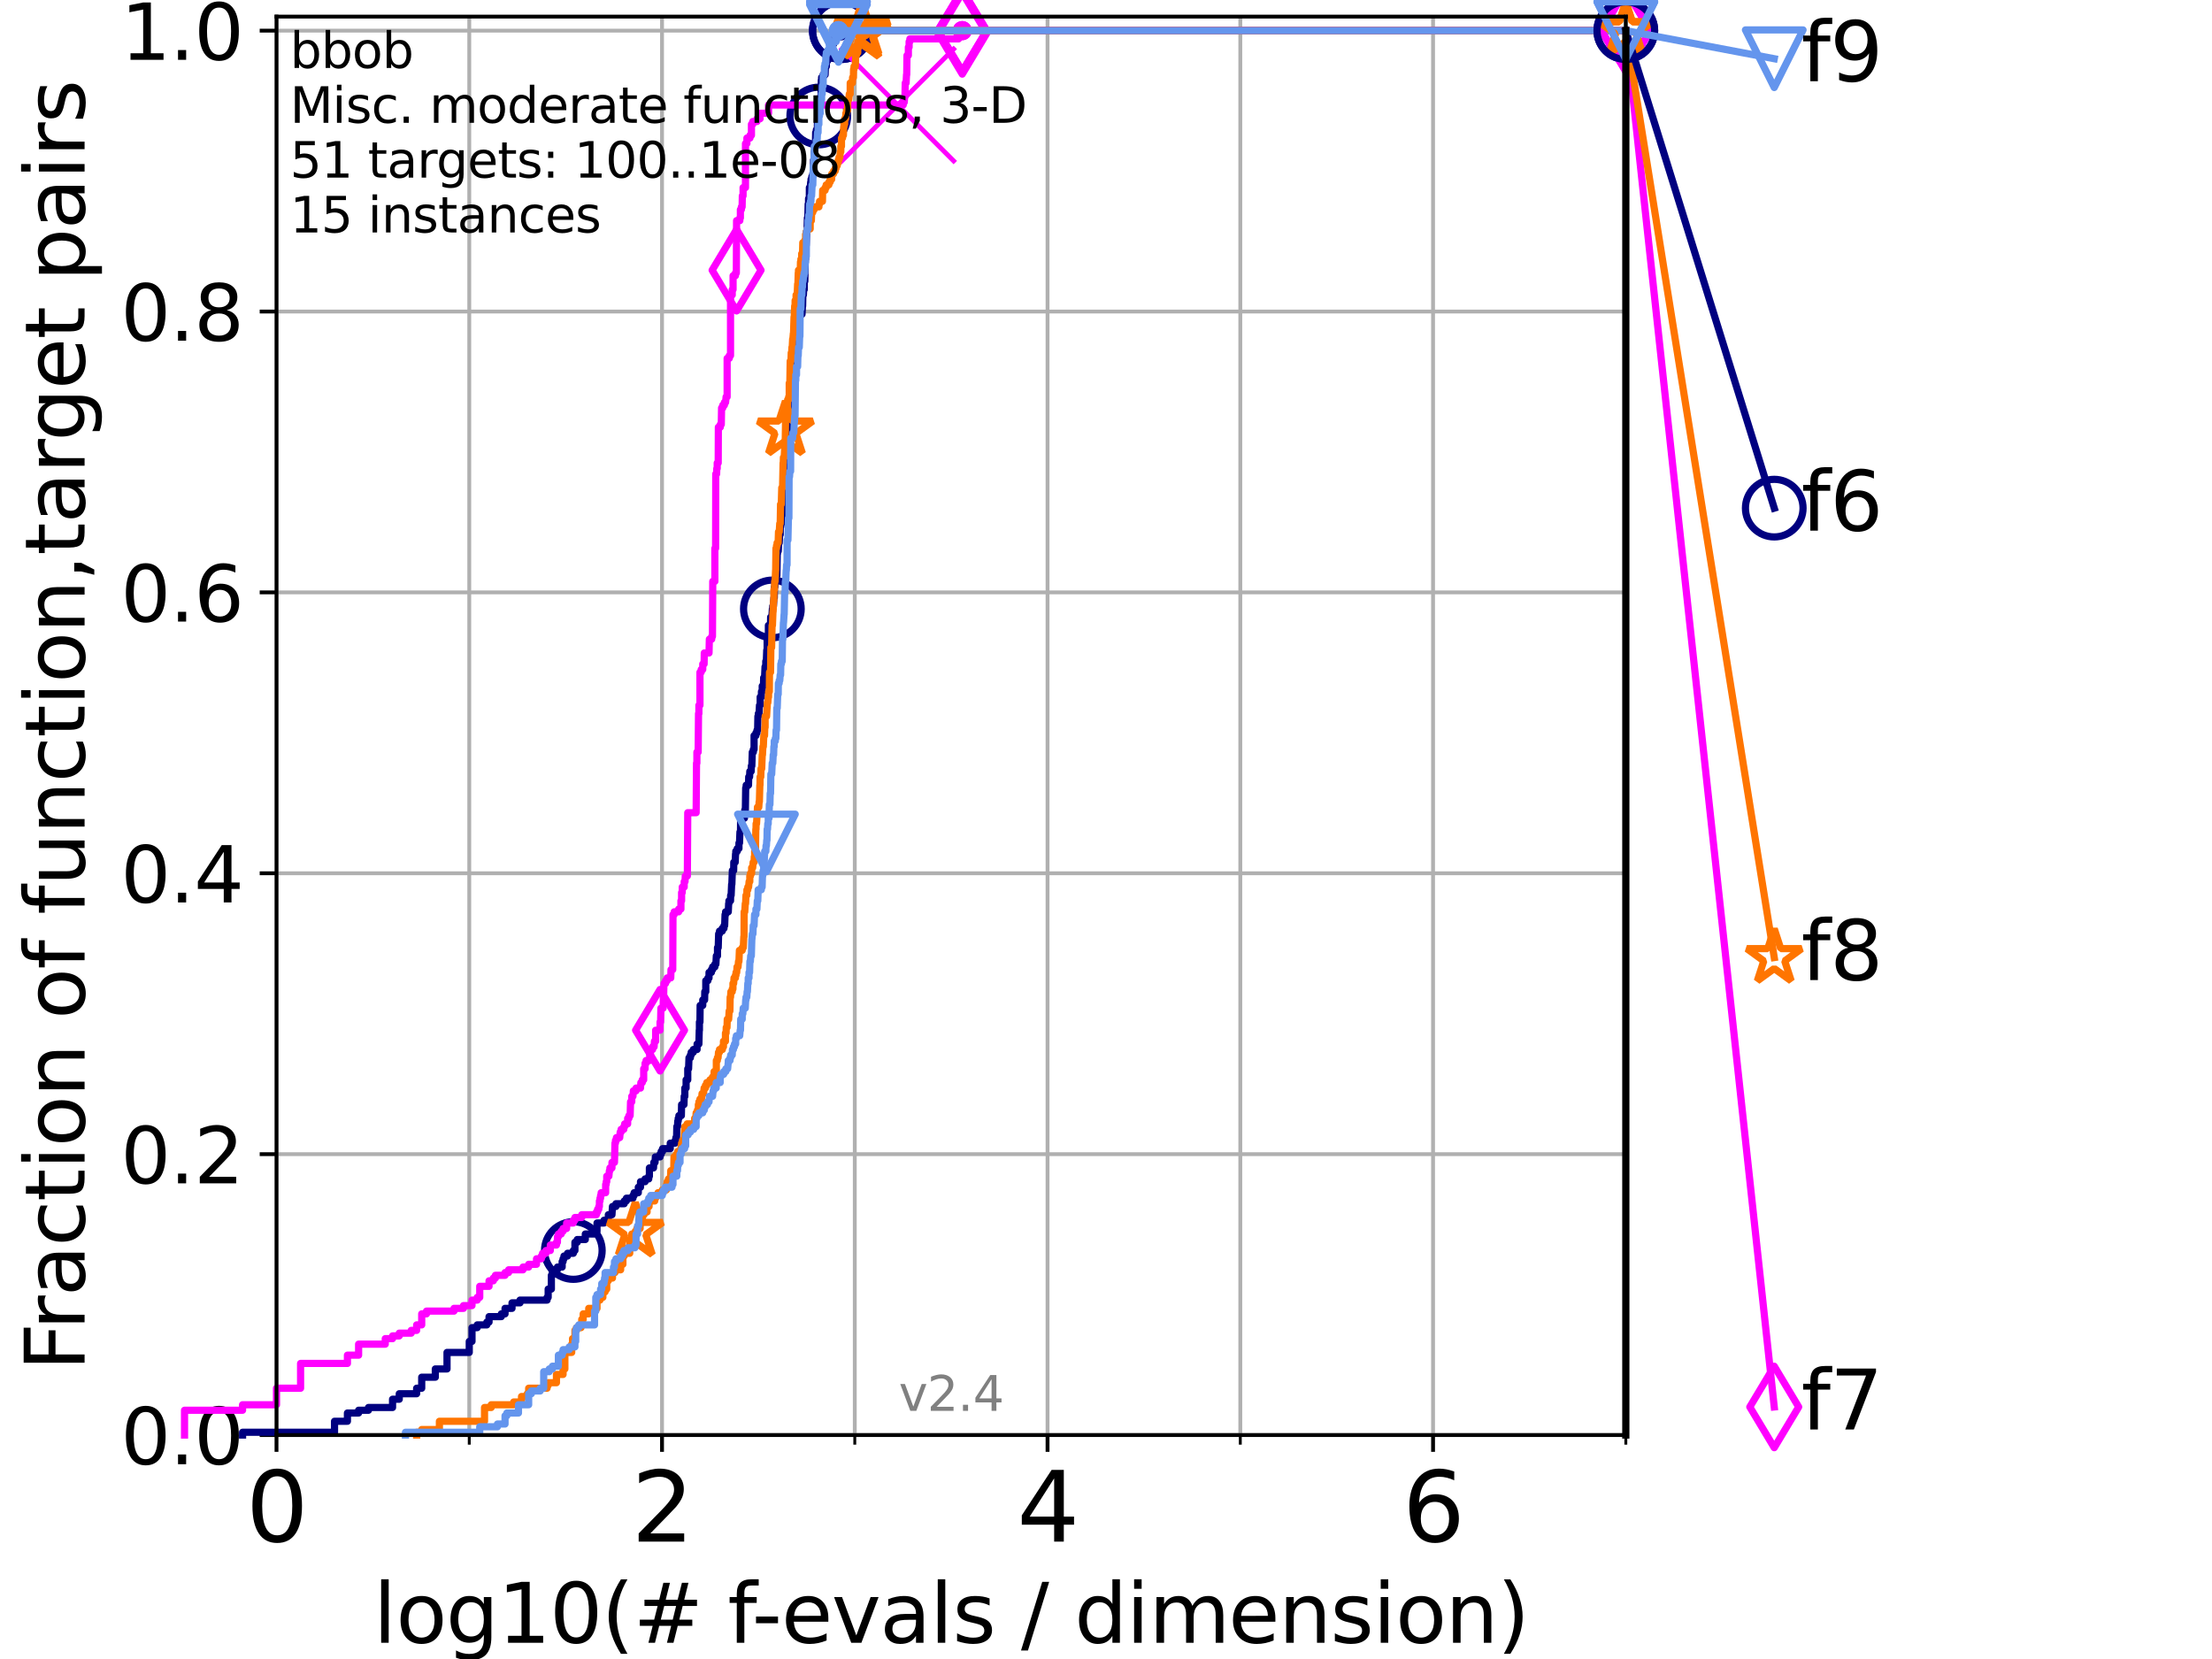<?xml version="1.0" encoding="utf-8" standalone="no"?>
<!DOCTYPE svg PUBLIC "-//W3C//DTD SVG 1.1//EN"
  "http://www.w3.org/Graphics/SVG/1.1/DTD/svg11.dtd">
<svg height="345.6pt" version="1.1" viewBox="0 0 460.8 345.6" width="460.8pt" xmlns="http://www.w3.org/2000/svg" xmlns:xlink="http://www.w3.org/1999/xlink">
 <defs>
  <style type="text/css">*{stroke-linecap:butt;stroke-linejoin:round;}</style>
 </defs>
 <g id="figure_1">
  <g id="patch_1">
   <path d="M 0 345.6 
L 460.8 345.6 
L 460.8 0 
L 0 0 
z
" style="fill:#ffffff;"/>
  </g>
  <g id="axes_1">
   <g id="patch_2">
    <path d="M 57.6 298.944 
L 338.688 298.944 
L 338.688 3.456 
L 57.6 3.456 
z
" style="fill:#ffffff;"/>
   </g>
   <g id="matplotlib.axis_1">
    <g id="xtick_1">
     <g id="line2d_1">
      <path clip-path="url(#p56ac780870)" d="M 57.6 298.944 
L 57.6 3.456 
" style="fill:none;stroke:#b0b0b0;stroke-linecap:square;stroke-width:0.8;"/>
     </g>
     <g id="line2d_2">
      <defs>
       <path d="M 0 0 
L 0 3.5 
" id="m04b0aae6bb" style="stroke:#000000;stroke-width:0.8;"/>
      </defs>
      <g>
       <use style="stroke:#000000;stroke-width:0.8;" x="57.6" xlink:href="#m04b0aae6bb" y="298.944"/>
      </g>
     </g>
     <g id="text_1">
      <!-- 0 -->
      <g transform="translate(51.237 321.141)scale(0.2 -0.2)">
       <defs>
        <path d="M 2034 4250 
Q 1547 4250 1301 3770 
Q 1056 3291 1056 2328 
Q 1056 1369 1301 889 
Q 1547 409 2034 409 
Q 2525 409 2770 889 
Q 3016 1369 3016 2328 
Q 3016 3291 2770 3770 
Q 2525 4250 2034 4250 
z
M 2034 4750 
Q 2819 4750 3233 4129 
Q 3647 3509 3647 2328 
Q 3647 1150 3233 529 
Q 2819 -91 2034 -91 
Q 1250 -91 836 529 
Q 422 1150 422 2328 
Q 422 3509 836 4129 
Q 1250 4750 2034 4750 
z
" id="DejaVuSans-30" transform="scale(0.016)"/>
       </defs>
       <use xlink:href="#DejaVuSans-30"/>
      </g>
     </g>
    </g>
    <g id="xtick_2">
     <g id="line2d_3">
      <path clip-path="url(#p56ac780870)" d="M 137.911 298.944 
L 137.911 3.456 
" style="fill:none;stroke:#b0b0b0;stroke-linecap:square;stroke-width:0.8;"/>
     </g>
     <g id="line2d_4">
      <g>
       <use style="stroke:#000000;stroke-width:0.8;" x="137.911" xlink:href="#m04b0aae6bb" y="298.944"/>
      </g>
     </g>
     <g id="text_2">
      <!-- 2 -->
      <g transform="translate(131.548 321.141)scale(0.2 -0.2)">
       <defs>
        <path d="M 1228 531 
L 3431 531 
L 3431 0 
L 469 0 
L 469 531 
Q 828 903 1448 1529 
Q 2069 2156 2228 2338 
Q 2531 2678 2651 2914 
Q 2772 3150 2772 3378 
Q 2772 3750 2511 3984 
Q 2250 4219 1831 4219 
Q 1534 4219 1204 4116 
Q 875 4013 500 3803 
L 500 4441 
Q 881 4594 1212 4672 
Q 1544 4750 1819 4750 
Q 2544 4750 2975 4387 
Q 3406 4025 3406 3419 
Q 3406 3131 3298 2873 
Q 3191 2616 2906 2266 
Q 2828 2175 2409 1742 
Q 1991 1309 1228 531 
z
" id="DejaVuSans-32" transform="scale(0.016)"/>
       </defs>
       <use xlink:href="#DejaVuSans-32"/>
      </g>
     </g>
    </g>
    <g id="xtick_3">
     <g id="line2d_5">
      <path clip-path="url(#p56ac780870)" d="M 218.222 298.944 
L 218.222 3.456 
" style="fill:none;stroke:#b0b0b0;stroke-linecap:square;stroke-width:0.8;"/>
     </g>
     <g id="line2d_6">
      <g>
       <use style="stroke:#000000;stroke-width:0.8;" x="218.222" xlink:href="#m04b0aae6bb" y="298.944"/>
      </g>
     </g>
     <g id="text_3">
      <!-- 4 -->
      <g transform="translate(211.859 321.141)scale(0.2 -0.2)">
       <defs>
        <path d="M 2419 4116 
L 825 1625 
L 2419 1625 
L 2419 4116 
z
M 2253 4666 
L 3047 4666 
L 3047 1625 
L 3713 1625 
L 3713 1100 
L 3047 1100 
L 3047 0 
L 2419 0 
L 2419 1100 
L 313 1100 
L 313 1709 
L 2253 4666 
z
" id="DejaVuSans-34" transform="scale(0.016)"/>
       </defs>
       <use xlink:href="#DejaVuSans-34"/>
      </g>
     </g>
    </g>
    <g id="xtick_4">
     <g id="line2d_7">
      <path clip-path="url(#p56ac780870)" d="M 298.533 298.944 
L 298.533 3.456 
" style="fill:none;stroke:#b0b0b0;stroke-linecap:square;stroke-width:0.8;"/>
     </g>
     <g id="line2d_8">
      <g>
       <use style="stroke:#000000;stroke-width:0.8;" x="298.533" xlink:href="#m04b0aae6bb" y="298.944"/>
      </g>
     </g>
     <g id="text_4">
      <!-- 6 -->
      <g transform="translate(292.17 321.141)scale(0.2 -0.2)">
       <defs>
        <path d="M 2113 2584 
Q 1688 2584 1439 2293 
Q 1191 2003 1191 1497 
Q 1191 994 1439 701 
Q 1688 409 2113 409 
Q 2538 409 2786 701 
Q 3034 994 3034 1497 
Q 3034 2003 2786 2293 
Q 2538 2584 2113 2584 
z
M 3366 4563 
L 3366 3988 
Q 3128 4100 2886 4159 
Q 2644 4219 2406 4219 
Q 1781 4219 1451 3797 
Q 1122 3375 1075 2522 
Q 1259 2794 1537 2939 
Q 1816 3084 2150 3084 
Q 2853 3084 3261 2657 
Q 3669 2231 3669 1497 
Q 3669 778 3244 343 
Q 2819 -91 2113 -91 
Q 1303 -91 875 529 
Q 447 1150 447 2328 
Q 447 3434 972 4092 
Q 1497 4750 2381 4750 
Q 2619 4750 2861 4703 
Q 3103 4656 3366 4563 
z
" id="DejaVuSans-36" transform="scale(0.016)"/>
       </defs>
       <use xlink:href="#DejaVuSans-36"/>
      </g>
     </g>
    </g>
    <g id="xtick_5">
     <g id="line2d_9">
      <path clip-path="url(#p56ac780870)" d="M 97.755 298.944 
L 97.755 3.456 
" style="fill:none;stroke:#b0b0b0;stroke-linecap:square;stroke-width:0.8;"/>
     </g>
     <g id="line2d_10">
      <defs>
       <path d="M 0 0 
L 0 2 
" id="md3a42071a9" style="stroke:#000000;stroke-width:0.6;"/>
      </defs>
      <g>
       <use style="stroke:#000000;stroke-width:0.6;" x="97.755" xlink:href="#md3a42071a9" y="298.944"/>
      </g>
     </g>
    </g>
    <g id="xtick_6">
     <g id="line2d_11">
      <path clip-path="url(#p56ac780870)" d="M 178.066 298.944 
L 178.066 3.456 
" style="fill:none;stroke:#b0b0b0;stroke-linecap:square;stroke-width:0.8;"/>
     </g>
     <g id="line2d_12">
      <g>
       <use style="stroke:#000000;stroke-width:0.6;" x="178.066" xlink:href="#md3a42071a9" y="298.944"/>
      </g>
     </g>
    </g>
    <g id="xtick_7">
     <g id="line2d_13">
      <path clip-path="url(#p56ac780870)" d="M 258.377 298.944 
L 258.377 3.456 
" style="fill:none;stroke:#b0b0b0;stroke-linecap:square;stroke-width:0.8;"/>
     </g>
     <g id="line2d_14">
      <g>
       <use style="stroke:#000000;stroke-width:0.6;" x="258.377" xlink:href="#md3a42071a9" y="298.944"/>
      </g>
     </g>
    </g>
    <g id="xtick_8">
     <g id="line2d_15">
      <path clip-path="url(#p56ac780870)" d="M 338.688 298.944 
L 338.688 3.456 
" style="fill:none;stroke:#b0b0b0;stroke-linecap:square;stroke-width:0.8;"/>
     </g>
     <g id="line2d_16">
      <g>
       <use style="stroke:#000000;stroke-width:0.6;" x="338.688" xlink:href="#md3a42071a9" y="298.944"/>
      </g>
     </g>
    </g>
    <g id="text_5">
     <!-- log10(# f-evals / dimension) -->
     <g transform="translate(77.764 342.218)scale(0.17 -0.17)">
      <defs>
       <path d="M 603 4863 
L 1178 4863 
L 1178 0 
L 603 0 
L 603 4863 
z
" id="DejaVuSans-6c" transform="scale(0.016)"/>
       <path d="M 1959 3097 
Q 1497 3097 1228 2736 
Q 959 2375 959 1747 
Q 959 1119 1226 758 
Q 1494 397 1959 397 
Q 2419 397 2687 759 
Q 2956 1122 2956 1747 
Q 2956 2369 2687 2733 
Q 2419 3097 1959 3097 
z
M 1959 3584 
Q 2709 3584 3137 3096 
Q 3566 2609 3566 1747 
Q 3566 888 3137 398 
Q 2709 -91 1959 -91 
Q 1206 -91 779 398 
Q 353 888 353 1747 
Q 353 2609 779 3096 
Q 1206 3584 1959 3584 
z
" id="DejaVuSans-6f" transform="scale(0.016)"/>
       <path d="M 2906 1791 
Q 2906 2416 2648 2759 
Q 2391 3103 1925 3103 
Q 1463 3103 1205 2759 
Q 947 2416 947 1791 
Q 947 1169 1205 825 
Q 1463 481 1925 481 
Q 2391 481 2648 825 
Q 2906 1169 2906 1791 
z
M 3481 434 
Q 3481 -459 3084 -895 
Q 2688 -1331 1869 -1331 
Q 1566 -1331 1297 -1286 
Q 1028 -1241 775 -1147 
L 775 -588 
Q 1028 -725 1275 -790 
Q 1522 -856 1778 -856 
Q 2344 -856 2625 -561 
Q 2906 -266 2906 331 
L 2906 616 
Q 2728 306 2450 153 
Q 2172 0 1784 0 
Q 1141 0 747 490 
Q 353 981 353 1791 
Q 353 2603 747 3093 
Q 1141 3584 1784 3584 
Q 2172 3584 2450 3431 
Q 2728 3278 2906 2969 
L 2906 3500 
L 3481 3500 
L 3481 434 
z
" id="DejaVuSans-67" transform="scale(0.016)"/>
       <path d="M 794 531 
L 1825 531 
L 1825 4091 
L 703 3866 
L 703 4441 
L 1819 4666 
L 2450 4666 
L 2450 531 
L 3481 531 
L 3481 0 
L 794 0 
L 794 531 
z
" id="DejaVuSans-31" transform="scale(0.016)"/>
       <path d="M 1984 4856 
Q 1566 4138 1362 3434 
Q 1159 2731 1159 2009 
Q 1159 1288 1364 580 
Q 1569 -128 1984 -844 
L 1484 -844 
Q 1016 -109 783 600 
Q 550 1309 550 2009 
Q 550 2706 781 3412 
Q 1013 4119 1484 4856 
L 1984 4856 
z
" id="DejaVuSans-28" transform="scale(0.016)"/>
       <path d="M 3272 2816 
L 2363 2816 
L 2100 1772 
L 3016 1772 
L 3272 2816 
z
M 2803 4594 
L 2478 3297 
L 3391 3297 
L 3719 4594 
L 4219 4594 
L 3897 3297 
L 4872 3297 
L 4872 2816 
L 3775 2816 
L 3519 1772 
L 4513 1772 
L 4513 1294 
L 3397 1294 
L 3072 0 
L 2572 0 
L 2894 1294 
L 1978 1294 
L 1656 0 
L 1153 0 
L 1478 1294 
L 494 1294 
L 494 1772 
L 1594 1772 
L 1856 2816 
L 850 2816 
L 850 3297 
L 1978 3297 
L 2297 4594 
L 2803 4594 
z
" id="DejaVuSans-23" transform="scale(0.016)"/>
       <path id="DejaVuSans-20" transform="scale(0.016)"/>
       <path d="M 2375 4863 
L 2375 4384 
L 1825 4384 
Q 1516 4384 1395 4259 
Q 1275 4134 1275 3809 
L 1275 3500 
L 2222 3500 
L 2222 3053 
L 1275 3053 
L 1275 0 
L 697 0 
L 697 3053 
L 147 3053 
L 147 3500 
L 697 3500 
L 697 3744 
Q 697 4328 969 4595 
Q 1241 4863 1831 4863 
L 2375 4863 
z
" id="DejaVuSans-66" transform="scale(0.016)"/>
       <path d="M 313 2009 
L 1997 2009 
L 1997 1497 
L 313 1497 
L 313 2009 
z
" id="DejaVuSans-2d" transform="scale(0.016)"/>
       <path d="M 3597 1894 
L 3597 1613 
L 953 1613 
Q 991 1019 1311 708 
Q 1631 397 2203 397 
Q 2534 397 2845 478 
Q 3156 559 3463 722 
L 3463 178 
Q 3153 47 2828 -22 
Q 2503 -91 2169 -91 
Q 1331 -91 842 396 
Q 353 884 353 1716 
Q 353 2575 817 3079 
Q 1281 3584 2069 3584 
Q 2775 3584 3186 3129 
Q 3597 2675 3597 1894 
z
M 3022 2063 
Q 3016 2534 2758 2815 
Q 2500 3097 2075 3097 
Q 1594 3097 1305 2825 
Q 1016 2553 972 2059 
L 3022 2063 
z
" id="DejaVuSans-65" transform="scale(0.016)"/>
       <path d="M 191 3500 
L 800 3500 
L 1894 563 
L 2988 3500 
L 3597 3500 
L 2284 0 
L 1503 0 
L 191 3500 
z
" id="DejaVuSans-76" transform="scale(0.016)"/>
       <path d="M 2194 1759 
Q 1497 1759 1228 1600 
Q 959 1441 959 1056 
Q 959 750 1161 570 
Q 1363 391 1709 391 
Q 2188 391 2477 730 
Q 2766 1069 2766 1631 
L 2766 1759 
L 2194 1759 
z
M 3341 1997 
L 3341 0 
L 2766 0 
L 2766 531 
Q 2569 213 2275 61 
Q 1981 -91 1556 -91 
Q 1019 -91 701 211 
Q 384 513 384 1019 
Q 384 1609 779 1909 
Q 1175 2209 1959 2209 
L 2766 2209 
L 2766 2266 
Q 2766 2663 2505 2880 
Q 2244 3097 1772 3097 
Q 1472 3097 1187 3025 
Q 903 2953 641 2809 
L 641 3341 
Q 956 3463 1253 3523 
Q 1550 3584 1831 3584 
Q 2591 3584 2966 3190 
Q 3341 2797 3341 1997 
z
" id="DejaVuSans-61" transform="scale(0.016)"/>
       <path d="M 2834 3397 
L 2834 2853 
Q 2591 2978 2328 3040 
Q 2066 3103 1784 3103 
Q 1356 3103 1142 2972 
Q 928 2841 928 2578 
Q 928 2378 1081 2264 
Q 1234 2150 1697 2047 
L 1894 2003 
Q 2506 1872 2764 1633 
Q 3022 1394 3022 966 
Q 3022 478 2636 193 
Q 2250 -91 1575 -91 
Q 1294 -91 989 -36 
Q 684 19 347 128 
L 347 722 
Q 666 556 975 473 
Q 1284 391 1588 391 
Q 1994 391 2212 530 
Q 2431 669 2431 922 
Q 2431 1156 2273 1281 
Q 2116 1406 1581 1522 
L 1381 1569 
Q 847 1681 609 1914 
Q 372 2147 372 2553 
Q 372 3047 722 3315 
Q 1072 3584 1716 3584 
Q 2034 3584 2315 3537 
Q 2597 3491 2834 3397 
z
" id="DejaVuSans-73" transform="scale(0.016)"/>
       <path d="M 1625 4666 
L 2156 4666 
L 531 -594 
L 0 -594 
L 1625 4666 
z
" id="DejaVuSans-2f" transform="scale(0.016)"/>
       <path d="M 2906 2969 
L 2906 4863 
L 3481 4863 
L 3481 0 
L 2906 0 
L 2906 525 
Q 2725 213 2448 61 
Q 2172 -91 1784 -91 
Q 1150 -91 751 415 
Q 353 922 353 1747 
Q 353 2572 751 3078 
Q 1150 3584 1784 3584 
Q 2172 3584 2448 3432 
Q 2725 3281 2906 2969 
z
M 947 1747 
Q 947 1113 1208 752 
Q 1469 391 1925 391 
Q 2381 391 2643 752 
Q 2906 1113 2906 1747 
Q 2906 2381 2643 2742 
Q 2381 3103 1925 3103 
Q 1469 3103 1208 2742 
Q 947 2381 947 1747 
z
" id="DejaVuSans-64" transform="scale(0.016)"/>
       <path d="M 603 3500 
L 1178 3500 
L 1178 0 
L 603 0 
L 603 3500 
z
M 603 4863 
L 1178 4863 
L 1178 4134 
L 603 4134 
L 603 4863 
z
" id="DejaVuSans-69" transform="scale(0.016)"/>
       <path d="M 3328 2828 
Q 3544 3216 3844 3400 
Q 4144 3584 4550 3584 
Q 5097 3584 5394 3201 
Q 5691 2819 5691 2113 
L 5691 0 
L 5113 0 
L 5113 2094 
Q 5113 2597 4934 2840 
Q 4756 3084 4391 3084 
Q 3944 3084 3684 2787 
Q 3425 2491 3425 1978 
L 3425 0 
L 2847 0 
L 2847 2094 
Q 2847 2600 2669 2842 
Q 2491 3084 2119 3084 
Q 1678 3084 1418 2786 
Q 1159 2488 1159 1978 
L 1159 0 
L 581 0 
L 581 3500 
L 1159 3500 
L 1159 2956 
Q 1356 3278 1631 3431 
Q 1906 3584 2284 3584 
Q 2666 3584 2933 3390 
Q 3200 3197 3328 2828 
z
" id="DejaVuSans-6d" transform="scale(0.016)"/>
       <path d="M 3513 2113 
L 3513 0 
L 2938 0 
L 2938 2094 
Q 2938 2591 2744 2837 
Q 2550 3084 2163 3084 
Q 1697 3084 1428 2787 
Q 1159 2491 1159 1978 
L 1159 0 
L 581 0 
L 581 3500 
L 1159 3500 
L 1159 2956 
Q 1366 3272 1645 3428 
Q 1925 3584 2291 3584 
Q 2894 3584 3203 3211 
Q 3513 2838 3513 2113 
z
" id="DejaVuSans-6e" transform="scale(0.016)"/>
       <path d="M 513 4856 
L 1013 4856 
Q 1481 4119 1714 3412 
Q 1947 2706 1947 2009 
Q 1947 1309 1714 600 
Q 1481 -109 1013 -844 
L 513 -844 
Q 928 -128 1133 580 
Q 1338 1288 1338 2009 
Q 1338 2731 1133 3434 
Q 928 4138 513 4856 
z
" id="DejaVuSans-29" transform="scale(0.016)"/>
      </defs>
      <use xlink:href="#DejaVuSans-6c"/>
      <use x="27.783" xlink:href="#DejaVuSans-6f"/>
      <use x="88.965" xlink:href="#DejaVuSans-67"/>
      <use x="152.441" xlink:href="#DejaVuSans-31"/>
      <use x="216.064" xlink:href="#DejaVuSans-30"/>
      <use x="279.688" xlink:href="#DejaVuSans-28"/>
      <use x="318.701" xlink:href="#DejaVuSans-23"/>
      <use x="402.49" xlink:href="#DejaVuSans-20"/>
      <use x="434.277" xlink:href="#DejaVuSans-66"/>
      <use x="463.982" xlink:href="#DejaVuSans-2d"/>
      <use x="500.066" xlink:href="#DejaVuSans-65"/>
      <use x="561.59" xlink:href="#DejaVuSans-76"/>
      <use x="620.77" xlink:href="#DejaVuSans-61"/>
      <use x="682.049" xlink:href="#DejaVuSans-6c"/>
      <use x="709.832" xlink:href="#DejaVuSans-73"/>
      <use x="761.932" xlink:href="#DejaVuSans-20"/>
      <use x="793.719" xlink:href="#DejaVuSans-2f"/>
      <use x="827.41" xlink:href="#DejaVuSans-20"/>
      <use x="859.197" xlink:href="#DejaVuSans-64"/>
      <use x="922.674" xlink:href="#DejaVuSans-69"/>
      <use x="950.457" xlink:href="#DejaVuSans-6d"/>
      <use x="1047.869" xlink:href="#DejaVuSans-65"/>
      <use x="1109.393" xlink:href="#DejaVuSans-6e"/>
      <use x="1172.771" xlink:href="#DejaVuSans-73"/>
      <use x="1224.871" xlink:href="#DejaVuSans-69"/>
      <use x="1252.654" xlink:href="#DejaVuSans-6f"/>
      <use x="1313.836" xlink:href="#DejaVuSans-6e"/>
      <use x="1377.215" xlink:href="#DejaVuSans-29"/>
     </g>
    </g>
   </g>
   <g id="matplotlib.axis_2">
    <g id="ytick_1">
     <g id="line2d_17">
      <path clip-path="url(#p56ac780870)" d="M 57.6 298.944 
L 338.688 298.944 
" style="fill:none;stroke:#b0b0b0;stroke-linecap:square;stroke-width:0.8;"/>
     </g>
     <g id="line2d_18">
      <defs>
       <path d="M 0 0 
L -3.5 0 
" id="m9757d43955" style="stroke:#000000;stroke-width:0.8;"/>
      </defs>
      <g>
       <use style="stroke:#000000;stroke-width:0.8;" x="57.6" xlink:href="#m9757d43955" y="298.944"/>
      </g>
     </g>
     <g id="text_6">
      <!-- 0.0 -->
      <g transform="translate(25.155 305.023)scale(0.16 -0.16)">
       <defs>
        <path d="M 684 794 
L 1344 794 
L 1344 0 
L 684 0 
L 684 794 
z
" id="DejaVuSans-2e" transform="scale(0.016)"/>
       </defs>
       <use xlink:href="#DejaVuSans-30"/>
       <use x="63.623" xlink:href="#DejaVuSans-2e"/>
       <use x="95.41" xlink:href="#DejaVuSans-30"/>
      </g>
     </g>
    </g>
    <g id="ytick_2">
     <g id="line2d_19">
      <path clip-path="url(#p56ac780870)" d="M 57.6 240.432 
L 338.688 240.432 
" style="fill:none;stroke:#b0b0b0;stroke-linecap:square;stroke-width:0.8;"/>
     </g>
     <g id="line2d_20">
      <g>
       <use style="stroke:#000000;stroke-width:0.8;" x="57.6" xlink:href="#m9757d43955" y="240.432"/>
      </g>
     </g>
     <g id="text_7">
      <!-- 0.2 -->
      <g transform="translate(25.155 246.51)scale(0.16 -0.16)">
       <use xlink:href="#DejaVuSans-30"/>
       <use x="63.623" xlink:href="#DejaVuSans-2e"/>
       <use x="95.41" xlink:href="#DejaVuSans-32"/>
      </g>
     </g>
    </g>
    <g id="ytick_3">
     <g id="line2d_21">
      <path clip-path="url(#p56ac780870)" d="M 57.6 181.919 
L 338.688 181.919 
" style="fill:none;stroke:#b0b0b0;stroke-linecap:square;stroke-width:0.8;"/>
     </g>
     <g id="line2d_22">
      <g>
       <use style="stroke:#000000;stroke-width:0.8;" x="57.6" xlink:href="#m9757d43955" y="181.919"/>
      </g>
     </g>
     <g id="text_8">
      <!-- 0.4 -->
      <g transform="translate(25.155 187.998)scale(0.16 -0.16)">
       <use xlink:href="#DejaVuSans-30"/>
       <use x="63.623" xlink:href="#DejaVuSans-2e"/>
       <use x="95.41" xlink:href="#DejaVuSans-34"/>
      </g>
     </g>
    </g>
    <g id="ytick_4">
     <g id="line2d_23">
      <path clip-path="url(#p56ac780870)" d="M 57.6 123.407 
L 338.688 123.407 
" style="fill:none;stroke:#b0b0b0;stroke-linecap:square;stroke-width:0.8;"/>
     </g>
     <g id="line2d_24">
      <g>
       <use style="stroke:#000000;stroke-width:0.8;" x="57.6" xlink:href="#m9757d43955" y="123.407"/>
      </g>
     </g>
     <g id="text_9">
      <!-- 0.6 -->
      <g transform="translate(25.155 129.485)scale(0.16 -0.16)">
       <use xlink:href="#DejaVuSans-30"/>
       <use x="63.623" xlink:href="#DejaVuSans-2e"/>
       <use x="95.41" xlink:href="#DejaVuSans-36"/>
      </g>
     </g>
    </g>
    <g id="ytick_5">
     <g id="line2d_25">
      <path clip-path="url(#p56ac780870)" d="M 57.6 64.894 
L 338.688 64.894 
" style="fill:none;stroke:#b0b0b0;stroke-linecap:square;stroke-width:0.8;"/>
     </g>
     <g id="line2d_26">
      <g>
       <use style="stroke:#000000;stroke-width:0.8;" x="57.6" xlink:href="#m9757d43955" y="64.894"/>
      </g>
     </g>
     <g id="text_10">
      <!-- 0.8 -->
      <g transform="translate(25.155 70.973)scale(0.16 -0.16)">
       <defs>
        <path d="M 2034 2216 
Q 1584 2216 1326 1975 
Q 1069 1734 1069 1313 
Q 1069 891 1326 650 
Q 1584 409 2034 409 
Q 2484 409 2743 651 
Q 3003 894 3003 1313 
Q 3003 1734 2745 1975 
Q 2488 2216 2034 2216 
z
M 1403 2484 
Q 997 2584 770 2862 
Q 544 3141 544 3541 
Q 544 4100 942 4425 
Q 1341 4750 2034 4750 
Q 2731 4750 3128 4425 
Q 3525 4100 3525 3541 
Q 3525 3141 3298 2862 
Q 3072 2584 2669 2484 
Q 3125 2378 3379 2068 
Q 3634 1759 3634 1313 
Q 3634 634 3220 271 
Q 2806 -91 2034 -91 
Q 1263 -91 848 271 
Q 434 634 434 1313 
Q 434 1759 690 2068 
Q 947 2378 1403 2484 
z
M 1172 3481 
Q 1172 3119 1398 2916 
Q 1625 2713 2034 2713 
Q 2441 2713 2670 2916 
Q 2900 3119 2900 3481 
Q 2900 3844 2670 4047 
Q 2441 4250 2034 4250 
Q 1625 4250 1398 4047 
Q 1172 3844 1172 3481 
z
" id="DejaVuSans-38" transform="scale(0.016)"/>
       </defs>
       <use xlink:href="#DejaVuSans-30"/>
       <use x="63.623" xlink:href="#DejaVuSans-2e"/>
       <use x="95.41" xlink:href="#DejaVuSans-38"/>
      </g>
     </g>
    </g>
    <g id="ytick_6">
     <g id="line2d_27">
      <path clip-path="url(#p56ac780870)" d="M 57.6 6.382 
L 338.688 6.382 
" style="fill:none;stroke:#b0b0b0;stroke-linecap:square;stroke-width:0.8;"/>
     </g>
     <g id="line2d_28">
      <g>
       <use style="stroke:#000000;stroke-width:0.8;" x="57.6" xlink:href="#m9757d43955" y="6.382"/>
      </g>
     </g>
     <g id="text_11">
      <!-- 1.0 -->
      <g transform="translate(25.155 12.46)scale(0.16 -0.16)">
       <use xlink:href="#DejaVuSans-31"/>
       <use x="63.623" xlink:href="#DejaVuSans-2e"/>
       <use x="95.41" xlink:href="#DejaVuSans-30"/>
      </g>
     </g>
    </g>
    <g id="text_12">
     <!-- Fraction of function,target pairs -->
     <g transform="translate(17.62 285.585)rotate(-90)scale(0.17 -0.17)">
      <defs>
       <path d="M 628 4666 
L 3309 4666 
L 3309 4134 
L 1259 4134 
L 1259 2759 
L 3109 2759 
L 3109 2228 
L 1259 2228 
L 1259 0 
L 628 0 
L 628 4666 
z
" id="DejaVuSans-46" transform="scale(0.016)"/>
       <path d="M 2631 2963 
Q 2534 3019 2420 3045 
Q 2306 3072 2169 3072 
Q 1681 3072 1420 2755 
Q 1159 2438 1159 1844 
L 1159 0 
L 581 0 
L 581 3500 
L 1159 3500 
L 1159 2956 
Q 1341 3275 1631 3429 
Q 1922 3584 2338 3584 
Q 2397 3584 2469 3576 
Q 2541 3569 2628 3553 
L 2631 2963 
z
" id="DejaVuSans-72" transform="scale(0.016)"/>
       <path d="M 3122 3366 
L 3122 2828 
Q 2878 2963 2633 3030 
Q 2388 3097 2138 3097 
Q 1578 3097 1268 2742 
Q 959 2388 959 1747 
Q 959 1106 1268 751 
Q 1578 397 2138 397 
Q 2388 397 2633 464 
Q 2878 531 3122 666 
L 3122 134 
Q 2881 22 2623 -34 
Q 2366 -91 2075 -91 
Q 1284 -91 818 406 
Q 353 903 353 1747 
Q 353 2603 823 3093 
Q 1294 3584 2113 3584 
Q 2378 3584 2631 3529 
Q 2884 3475 3122 3366 
z
" id="DejaVuSans-63" transform="scale(0.016)"/>
       <path d="M 1172 4494 
L 1172 3500 
L 2356 3500 
L 2356 3053 
L 1172 3053 
L 1172 1153 
Q 1172 725 1289 603 
Q 1406 481 1766 481 
L 2356 481 
L 2356 0 
L 1766 0 
Q 1100 0 847 248 
Q 594 497 594 1153 
L 594 3053 
L 172 3053 
L 172 3500 
L 594 3500 
L 594 4494 
L 1172 4494 
z
" id="DejaVuSans-74" transform="scale(0.016)"/>
       <path d="M 544 1381 
L 544 3500 
L 1119 3500 
L 1119 1403 
Q 1119 906 1312 657 
Q 1506 409 1894 409 
Q 2359 409 2629 706 
Q 2900 1003 2900 1516 
L 2900 3500 
L 3475 3500 
L 3475 0 
L 2900 0 
L 2900 538 
Q 2691 219 2414 64 
Q 2138 -91 1772 -91 
Q 1169 -91 856 284 
Q 544 659 544 1381 
z
M 1991 3584 
L 1991 3584 
z
" id="DejaVuSans-75" transform="scale(0.016)"/>
       <path d="M 750 794 
L 1409 794 
L 1409 256 
L 897 -744 
L 494 -744 
L 750 256 
L 750 794 
z
" id="DejaVuSans-2c" transform="scale(0.016)"/>
       <path d="M 1159 525 
L 1159 -1331 
L 581 -1331 
L 581 3500 
L 1159 3500 
L 1159 2969 
Q 1341 3281 1617 3432 
Q 1894 3584 2278 3584 
Q 2916 3584 3314 3078 
Q 3713 2572 3713 1747 
Q 3713 922 3314 415 
Q 2916 -91 2278 -91 
Q 1894 -91 1617 61 
Q 1341 213 1159 525 
z
M 3116 1747 
Q 3116 2381 2855 2742 
Q 2594 3103 2138 3103 
Q 1681 3103 1420 2742 
Q 1159 2381 1159 1747 
Q 1159 1113 1420 752 
Q 1681 391 2138 391 
Q 2594 391 2855 752 
Q 3116 1113 3116 1747 
z
" id="DejaVuSans-70" transform="scale(0.016)"/>
      </defs>
      <use xlink:href="#DejaVuSans-46"/>
      <use x="50.27" xlink:href="#DejaVuSans-72"/>
      <use x="91.383" xlink:href="#DejaVuSans-61"/>
      <use x="152.662" xlink:href="#DejaVuSans-63"/>
      <use x="207.643" xlink:href="#DejaVuSans-74"/>
      <use x="246.852" xlink:href="#DejaVuSans-69"/>
      <use x="274.635" xlink:href="#DejaVuSans-6f"/>
      <use x="335.816" xlink:href="#DejaVuSans-6e"/>
      <use x="399.195" xlink:href="#DejaVuSans-20"/>
      <use x="430.982" xlink:href="#DejaVuSans-6f"/>
      <use x="492.164" xlink:href="#DejaVuSans-66"/>
      <use x="527.369" xlink:href="#DejaVuSans-20"/>
      <use x="559.156" xlink:href="#DejaVuSans-66"/>
      <use x="594.361" xlink:href="#DejaVuSans-75"/>
      <use x="657.74" xlink:href="#DejaVuSans-6e"/>
      <use x="721.119" xlink:href="#DejaVuSans-63"/>
      <use x="776.1" xlink:href="#DejaVuSans-74"/>
      <use x="815.309" xlink:href="#DejaVuSans-69"/>
      <use x="843.092" xlink:href="#DejaVuSans-6f"/>
      <use x="904.273" xlink:href="#DejaVuSans-6e"/>
      <use x="967.652" xlink:href="#DejaVuSans-2c"/>
      <use x="999.439" xlink:href="#DejaVuSans-74"/>
      <use x="1038.648" xlink:href="#DejaVuSans-61"/>
      <use x="1099.928" xlink:href="#DejaVuSans-72"/>
      <use x="1139.291" xlink:href="#DejaVuSans-67"/>
      <use x="1202.768" xlink:href="#DejaVuSans-65"/>
      <use x="1264.291" xlink:href="#DejaVuSans-74"/>
      <use x="1303.5" xlink:href="#DejaVuSans-20"/>
      <use x="1335.287" xlink:href="#DejaVuSans-70"/>
      <use x="1398.764" xlink:href="#DejaVuSans-61"/>
      <use x="1460.043" xlink:href="#DejaVuSans-69"/>
      <use x="1487.826" xlink:href="#DejaVuSans-72"/>
      <use x="1528.939" xlink:href="#DejaVuSans-73"/>
     </g>
    </g>
   </g>
   <g id="line2d_29">
    <defs>
     <path d="M 0 1.5 
C 0.398 1.5 0.779 1.342 1.061 1.061 
C 1.342 0.779 1.5 0.398 1.5 0 
C 1.5 -0.398 1.342 -0.779 1.061 -1.061 
C 0.779 -1.342 0.398 -1.5 0 -1.5 
C -0.398 -1.5 -0.779 -1.342 -1.061 -1.061 
C -1.342 -0.779 -1.5 -0.398 -1.5 0 
C -1.5 0.398 -1.342 0.779 -1.061 1.061 
C -0.779 1.342 -0.398 1.5 0 1.5 
z
" id="m1f56ad2988" style="stroke:#000080;"/>
    </defs>
    <g>
     <use style="fill:#000080;stroke:#000080;" x="175.273" xlink:href="#m1f56ad2988" y="6.382"/>
     <use style="fill:#000080;stroke:#000080;" x="175.273" xlink:href="#m1f56ad2988" y="6.382"/>
    </g>
   </g>
   <g id="line2d_30">
    <path d="M 50.529 298.944 
L 50.529 298.37 
L 69.688 298.37 
L 69.688 296.076 
L 72.376 296.076 
L 72.376 294.355 
L 74.705 294.355 
L 74.705 293.781 
L 76.759 293.781 
L 76.759 293.207 
L 81.776 293.207 
L 81.776 291.487 
L 83.172 291.487 
L 83.172 290.339 
L 86.793 290.339 
L 86.793 289.192 
L 87.85 289.192 
L 87.85 286.897 
L 90.684 286.897 
L 90.684 285.176 
L 93.122 285.176 
L 93.122 281.734 
L 97.755 281.734 
L 97.755 279.44 
L 98.327 279.44 
L 98.327 276.572 
L 99.418 276.572 
L 99.418 275.998 
L 101.413 275.998 
L 101.413 275.424 
L 101.878 275.424 
L 101.878 274.277 
L 104.435 274.277 
L 104.435 273.703 
L 105.21 273.703 
L 105.21 272.556 
L 106.664 272.556 
L 106.664 271.409 
L 108.326 271.409 
L 108.326 270.835 
L 113.966 270.835 
L 113.966 270.261 
L 114.194 270.261 
L 114.194 268.54 
L 114.86 268.54 
L 114.86 265.672 
L 115.077 265.672 
L 115.077 264.525 
L 116.122 264.525 
L 116.122 263.951 
L 117.107 263.951 
L 117.107 262.804 
L 117.298 262.804 
L 117.298 262.23 
L 117.486 262.23 
L 117.486 261.657 
L 118.221 261.657 
L 118.221 261.083 
L 119.436 261.083 
L 119.436 260.509 
L 119.768 260.509 
L 119.768 258.788 
L 120.255 258.788 
L 120.255 258.215 
L 121.931 258.215 
L 121.931 257.067 
L 123.725 257.067 
L 123.725 256.494 
L 124.369 256.494 
L 124.369 254.773 
L 125.823 254.773 
L 125.823 254.199 
L 126.729 254.199 
L 126.729 253.052 
L 127.485 253.052 
L 127.59 251.331 
L 128.311 251.331 
L 128.311 250.757 
L 130.037 250.757 
L 130.037 250.184 
L 130.488 250.184 
L 130.488 249.61 
L 131.856 249.61 
L 131.856 249.036 
L 132.101 249.036 
L 132.101 248.463 
L 132.971 248.463 
L 132.971 247.315 
L 133.428 247.315 
L 133.428 246.168 
L 134.379 246.168 
L 134.379 245.594 
L 135.145 245.594 
L 135.145 245.021 
L 135.281 245.021 
L 135.281 243.3 
L 136.138 243.3 
L 136.202 242.152 
L 136.457 242.152 
L 136.52 241.005 
L 137.499 241.005 
L 137.499 240.432 
L 137.736 240.432 
L 137.736 239.858 
L 138.027 239.858 
L 138.027 239.284 
L 139.626 239.284 
L 139.626 238.137 
L 140.649 238.137 
L 140.649 237.563 
L 140.797 237.563 
L 140.797 236.99 
L 140.944 236.99 
L 140.993 234.695 
L 141.139 234.695 
L 141.187 233.548 
L 141.283 233.548 
L 141.283 232.974 
L 141.426 232.974 
L 141.426 232.4 
L 141.941 232.4 
L 141.987 230.106 
L 142.486 230.106 
L 142.531 228.385 
L 142.664 228.385 
L 142.664 226.664 
L 142.928 226.664 
L 142.928 224.943 
L 143.273 224.943 
L 143.273 222.648 
L 143.443 222.648 
L 143.528 220.354 
L 143.82 220.354 
L 143.82 219.78 
L 143.985 219.78 
L 143.985 219.206 
L 144.431 219.206 
L 144.431 218.633 
L 145.213 218.633 
L 145.213 217.485 
L 145.591 217.485 
L 145.666 214.617 
L 145.703 214.617 
L 145.703 212.896 
L 145.814 212.896 
L 145.851 209.454 
L 146.396 209.454 
L 146.396 208.307 
L 146.784 208.307 
L 146.819 206.586 
L 147.027 206.586 
L 147.027 204.291 
L 147.47 204.291 
L 147.47 203.718 
L 147.703 203.718 
L 147.703 202.571 
L 148.194 202.571 
L 148.194 201.997 
L 148.45 201.997 
L 148.45 201.423 
L 148.92 201.423 
L 148.92 200.85 
L 149.135 200.85 
L 149.226 199.129 
L 149.468 199.129 
L 149.468 197.408 
L 149.617 197.408 
L 149.706 194.539 
L 149.882 194.539 
L 149.882 193.966 
L 150.458 193.966 
L 150.458 193.392 
L 150.822 193.392 
L 150.822 192.818 
L 150.96 192.818 
L 151.042 190.524 
L 151.152 190.524 
L 151.152 189.95 
L 151.714 189.95 
L 151.793 188.229 
L 151.845 188.229 
L 151.845 187.656 
L 152.182 187.656 
L 152.207 186.508 
L 152.309 186.508 
L 152.411 184.214 
L 152.461 184.214 
L 152.562 181.345 
L 152.836 181.345 
L 152.861 179.624 
L 153.154 179.624 
L 153.227 177.903 
L 153.275 177.903 
L 153.275 177.33 
L 153.585 177.33 
L 153.585 176.756 
L 153.937 176.756 
L 153.937 175.609 
L 154.052 175.609 
L 154.144 173.314 
L 154.258 173.314 
L 154.281 171.02 
L 154.462 171.02 
L 154.462 170.446 
L 155.081 170.446 
L 155.146 168.725 
L 155.275 168.725 
L 155.34 164.136 
L 155.446 164.136 
L 155.446 163.562 
L 155.929 163.562 
L 155.97 161.841 
L 156.155 161.841 
L 156.196 160.694 
L 156.479 160.694 
L 156.519 159.547 
L 156.618 159.547 
L 156.718 156.678 
L 156.934 156.678 
L 156.934 156.105 
L 157.089 156.105 
L 157.089 153.236 
L 157.472 153.236 
L 157.472 152.663 
L 157.698 152.663 
L 157.698 152.089 
L 157.828 152.089 
L 157.884 149.221 
L 157.976 149.221 
L 157.976 148.647 
L 158.123 148.647 
L 158.214 146.926 
L 158.358 146.926 
L 158.358 145.205 
L 158.608 145.205 
L 158.626 144.058 
L 158.785 144.058 
L 158.785 142.911 
L 159.046 142.911 
L 159.081 141.19 
L 159.27 141.19 
L 159.372 138.895 
L 159.524 138.895 
L 159.524 137.748 
L 159.641 137.748 
L 159.725 135.453 
L 159.808 135.453 
L 159.808 132.585 
L 160.071 132.585 
L 160.071 130.29 
L 160.506 130.29 
L 160.538 128.569 
L 160.79 128.569 
L 160.899 126.848 
L 160.977 126.848 
L 160.977 126.275 
L 161.116 126.275 
L 161.223 124.554 
L 161.299 124.554 
L 161.329 122.259 
L 161.42 122.259 
L 161.45 120.538 
L 161.705 120.538 
L 161.705 119.965 
L 161.838 119.965 
L 161.912 115.375 
L 161.956 115.375 
L 161.956 114.802 
L 162.13 114.802 
L 162.203 113.081 
L 162.332 113.081 
L 162.418 111.36 
L 162.532 111.36 
L 162.546 109.639 
L 162.659 109.639 
L 162.659 109.065 
L 162.813 109.065 
L 162.813 108.492 
L 162.952 108.492 
L 163.034 105.05 
L 163.171 105.05 
L 163.171 104.476 
L 163.389 104.476 
L 163.496 101.608 
L 163.563 101.608 
L 163.603 98.74 
L 163.709 98.74 
L 163.775 96.445 
L 163.841 96.445 
L 163.933 94.15 
L 163.972 94.15 
L 163.985 91.282 
L 164.154 91.282 
L 164.218 88.987 
L 164.372 88.987 
L 164.423 87.267 
L 164.587 87.267 
L 164.638 84.972 
L 164.725 84.972 
L 164.788 83.251 
L 165.181 83.251 
L 165.291 82.104 
L 165.339 82.104 
L 165.387 79.809 
L 165.471 79.809 
L 165.471 79.235 
L 165.638 79.235 
L 165.721 76.941 
L 165.838 76.941 
L 165.943 74.646 
L 166.025 74.646 
L 166.117 71.778 
L 166.209 71.778 
L 166.312 68.91 
L 166.358 68.91 
L 166.392 66.615 
L 166.471 66.615 
L 166.482 65.468 
L 167.071 65.468 
L 167.169 63.747 
L 167.202 63.747 
L 167.245 61.452 
L 167.363 61.452 
L 167.417 60.305 
L 167.545 60.305 
L 167.545 58.584 
L 167.662 58.584 
L 167.756 53.995 
L 167.809 53.995 
L 167.84 51.126 
L 167.934 51.126 
L 168.038 48.258 
L 168.12 48.258 
L 168.192 45.39 
L 168.284 45.39 
L 168.355 42.522 
L 168.436 42.522 
L 168.436 41.374 
L 168.597 41.374 
L 168.607 39.08 
L 168.786 39.08 
L 168.884 37.932 
L 168.953 37.932 
L 168.953 37.359 
L 169.119 37.359 
L 169.119 36.785 
L 169.312 36.785 
L 169.312 36.212 
L 169.456 36.212 
L 169.475 33.343 
L 169.598 33.343 
L 169.626 31.622 
L 169.739 31.622 
L 169.786 30.475 
L 169.86 30.475 
L 169.916 27.607 
L 170.064 27.607 
L 170.064 27.033 
L 170.265 27.033 
L 170.302 24.738 
L 170.464 24.738 
L 170.563 23.591 
L 170.643 23.591 
L 170.749 21.87 
L 170.767 21.87 
L 170.829 20.723 
L 170.917 20.723 
L 170.917 20.149 
L 171.039 20.149 
L 171.091 16.707 
L 171.152 16.707 
L 171.152 16.134 
L 171.477 16.134 
L 171.477 15.56 
L 171.896 15.56 
L 171.946 13.839 
L 172.143 13.839 
L 172.143 12.692 
L 172.402 12.692 
L 172.402 12.118 
L 173.142 12.118 
L 173.188 10.971 
L 173.319 10.971 
L 173.357 9.25 
L 173.629 9.25 
L 173.629 8.103 
L 173.985 8.103 
L 173.985 7.529 
L 175.15 7.529 
L 175.15 6.955 
L 175.273 6.955 
L 175.273 6.382 
L 338.688 6.382 
L 338.688 6.382 
" style="fill:none;stroke:#000080;stroke-linecap:square;stroke-width:1.5;"/>
   </g>
   <g id="line2d_31">
    <defs>
     <path d="M 0 6 
C 1.591 6 3.117 5.368 4.243 4.243 
C 5.368 3.117 6 1.591 6 0 
C 6 -1.591 5.368 -3.117 4.243 -4.243 
C 3.117 -5.368 1.591 -6 0 -6 
C -1.591 -6 -3.117 -5.368 -4.243 -4.243 
C -5.368 -3.117 -6 -1.591 -6 0 
C -6 1.591 -5.368 3.117 -4.243 4.243 
C -3.117 5.368 -1.591 6 0 6 
z
" id="m0a14381c6b" style="stroke:#000080;stroke-width:1.5;"/>
    </defs>
    <g>
     <use style="fill-opacity:0;stroke:#000080;stroke-width:1.5;" x="119.436" xlink:href="#m0a14381c6b" y="260.509"/>
     <use style="fill-opacity:0;stroke:#000080;stroke-width:1.5;" x="160.899" xlink:href="#m0a14381c6b" y="126.848"/>
     <use style="fill-opacity:0;stroke:#000080;stroke-width:1.5;" x="170.563" xlink:href="#m0a14381c6b" y="24.165"/>
     <use style="fill-opacity:0;stroke:#000080;stroke-width:1.5;" x="175.273" xlink:href="#m0a14381c6b" y="6.382"/>
     <use style="fill-opacity:0;stroke:#000080;stroke-width:1.5;" x="175.273" xlink:href="#m0a14381c6b" y="6.382"/>
     <use style="fill-opacity:0;stroke:#000080;stroke-width:1.5;" x="338.688" xlink:href="#m0a14381c6b" y="6.382"/>
    </g>
   </g>
   <g id="line2d_32">
    <path style="fill:none;stroke:#000080;stroke-linecap:square;stroke-width:1.5;"/>
    <g/>
   </g>
   <g id="line2d_33">
    <defs>
     <path d="M 0 1.5 
C 0.398 1.5 0.779 1.342 1.061 1.061 
C 1.342 0.779 1.5 0.398 1.5 0 
C 1.5 -0.398 1.342 -0.779 1.061 -1.061 
C 0.779 -1.342 0.398 -1.5 0 -1.5 
C -0.398 -1.5 -0.779 -1.342 -1.061 -1.061 
C -1.342 -0.779 -1.5 -0.398 -1.5 0 
C -1.5 0.398 -1.342 0.779 -1.061 1.061 
C -0.779 1.342 -0.398 1.5 0 1.5 
z
" id="ma4be4c6706" style="stroke:#ff00ff;"/>
    </defs>
    <g>
     <use style="fill:#ff00ff;stroke:#ff00ff;" x="200.458" xlink:href="#ma4be4c6706" y="6.382"/>
     <use style="fill:#ff00ff;stroke:#ff00ff;" x="200.458" xlink:href="#ma4be4c6706" y="6.382"/>
    </g>
   </g>
   <g id="line2d_34">
    <path d="M 38.441 298.944 
L 38.441 293.781 
L 50.529 293.781 
L 50.529 292.634 
L 57.6 292.634 
L 57.6 289.192 
L 62.617 289.192 
L 62.617 284.029 
L 72.376 284.029 
L 72.376 282.308 
L 74.705 282.308 
L 74.705 280.013 
L 80.259 280.013 
L 80.259 278.866 
L 81.776 278.866 
L 81.776 278.293 
L 83.172 278.293 
L 83.172 277.719 
L 85.667 277.719 
L 85.667 277.145 
L 86.793 277.145 
L 86.793 275.998 
L 87.85 275.998 
L 87.85 273.703 
L 88.847 273.703 
L 88.847 273.13 
L 94.576 273.13 
L 94.576 272.556 
L 96.552 272.556 
L 96.552 271.982 
L 98.327 271.982 
L 98.327 270.835 
L 99.418 270.835 
L 99.418 270.261 
L 99.938 270.261 
L 99.938 267.967 
L 101.878 267.967 
L 101.878 266.82 
L 102.772 266.82 
L 102.772 266.246 
L 103.203 266.246 
L 103.203 265.672 
L 105.21 265.672 
L 105.21 265.099 
L 105.952 265.099 
L 105.952 264.525 
L 108.949 264.525 
L 108.949 263.951 
L 110.132 263.951 
L 110.132 263.378 
L 111.768 263.378 
L 111.768 262.23 
L 112.779 262.23 
L 112.779 261.657 
L 113.023 261.657 
L 113.023 261.083 
L 113.735 261.083 
L 113.735 260.509 
L 114.641 260.509 
L 114.641 259.362 
L 115.918 259.362 
L 115.918 258.788 
L 116.122 258.788 
L 116.122 257.641 
L 116.323 257.641 
L 116.323 257.067 
L 116.914 257.067 
L 116.914 256.494 
L 117.298 256.494 
L 117.298 255.92 
L 118.04 255.92 
L 118.04 254.773 
L 119.436 254.773 
L 119.436 254.199 
L 119.768 254.199 
L 119.768 253.626 
L 121.189 253.626 
L 121.189 253.052 
L 124.242 253.052 
L 124.242 252.478 
L 124.495 252.478 
L 124.495 251.905 
L 124.744 251.905 
L 124.744 251.331 
L 124.867 251.331 
L 124.867 250.184 
L 124.989 250.184 
L 124.989 249.61 
L 125.111 249.61 
L 125.111 249.036 
L 125.232 249.036 
L 125.232 248.463 
L 126.168 248.463 
L 126.168 246.742 
L 126.282 246.742 
L 126.282 246.168 
L 126.395 246.168 
L 126.395 245.021 
L 126.839 245.021 
L 126.948 243.873 
L 127.057 243.873 
L 127.057 243.3 
L 127.485 243.3 
L 127.485 242.152 
L 128.006 242.152 
L 128.108 238.137 
L 128.21 238.137 
L 128.21 237.563 
L 128.411 237.563 
L 128.411 236.99 
L 129.099 236.99 
L 129.195 235.842 
L 129.386 235.842 
L 129.386 235.269 
L 129.945 235.269 
L 129.945 234.695 
L 130.128 234.695 
L 130.128 234.121 
L 130.752 234.121 
L 130.752 232.974 
L 131.013 232.974 
L 131.013 232.4 
L 131.27 232.4 
L 131.355 229.532 
L 131.607 229.532 
L 131.607 228.385 
L 131.856 228.385 
L 131.938 227.238 
L 132.502 227.238 
L 132.502 226.664 
L 133.428 226.664 
L 133.503 225.517 
L 133.8 225.517 
L 133.8 224.943 
L 134.092 224.943 
L 134.092 222.648 
L 134.379 222.648 
L 134.379 221.501 
L 134.591 221.501 
L 134.591 220.927 
L 135.348 220.927 
L 135.348 219.78 
L 135.482 219.78 
L 135.549 218.633 
L 135.944 218.633 
L 135.944 218.059 
L 136.266 218.059 
L 136.33 216.912 
L 136.583 216.912 
L 136.583 214.617 
L 137.499 214.617 
L 137.499 212.896 
L 137.618 212.896 
L 137.677 210.028 
L 138.142 210.028 
L 138.199 207.16 
L 138.256 207.16 
L 138.313 204.865 
L 138.651 204.865 
L 138.651 204.291 
L 138.982 204.291 
L 138.982 203.718 
L 139.731 203.718 
L 139.783 201.997 
L 140.145 201.997 
L 140.196 190.524 
L 140.449 190.524 
L 140.449 189.95 
L 141.379 189.95 
L 141.379 189.377 
L 141.849 189.377 
L 141.849 187.656 
L 141.987 187.656 
L 141.987 185.935 
L 142.125 185.935 
L 142.125 184.787 
L 142.531 184.787 
L 142.531 183.64 
L 142.708 183.64 
L 142.753 182.493 
L 143.187 182.493 
L 143.273 169.299 
L 145.021 169.299 
L 145.098 158.973 
L 145.175 158.973 
L 145.175 156.678 
L 145.441 156.678 
L 145.516 148.647 
L 145.591 148.647 
L 145.591 146.926 
L 145.814 146.926 
L 145.814 140.042 
L 146.071 140.042 
L 146.071 139.469 
L 146.396 139.469 
L 146.396 138.322 
L 146.679 138.322 
L 146.714 136.027 
L 147.703 136.027 
L 147.77 133.159 
L 148.258 133.159 
L 148.258 132.585 
L 148.418 132.585 
L 148.481 121.112 
L 148.92 121.112 
L 148.92 114.228 
L 149.074 114.228 
L 149.104 98.74 
L 149.287 98.74 
L 149.317 97.592 
L 149.408 97.592 
L 149.408 96.445 
L 149.617 96.445 
L 149.647 88.987 
L 150.057 88.987 
L 150.057 88.414 
L 150.258 88.414 
L 150.316 84.972 
L 150.571 84.972 
L 150.571 84.398 
L 150.905 84.398 
L 150.905 83.825 
L 151.152 83.825 
L 151.26 82.677 
L 151.475 82.677 
L 151.475 74.646 
L 151.923 74.646 
L 151.923 74.073 
L 152.182 74.073 
L 152.182 61.452 
L 152.537 61.452 
L 152.537 60.305 
L 152.712 60.305 
L 152.712 57.437 
L 153.203 57.437 
L 153.203 56.863 
L 153.395 56.863 
L 153.443 45.964 
L 154.121 45.964 
L 154.121 45.39 
L 154.236 45.39 
L 154.236 43.669 
L 154.44 43.669 
L 154.44 43.095 
L 154.597 43.095 
L 154.641 40.801 
L 154.796 40.801 
L 154.796 39.08 
L 155.297 39.08 
L 155.297 29.901 
L 155.595 29.901 
L 155.595 28.754 
L 156.236 28.754 
L 156.236 28.18 
L 156.539 28.18 
L 156.539 25.886 
L 156.816 25.886 
L 156.816 25.312 
L 157.698 25.312 
L 157.698 24.738 
L 158.34 24.738 
L 158.34 23.591 
L 160.103 23.591 
L 160.103 21.87 
L 188.161 21.87 
L 188.161 21.297 
L 188.375 21.297 
L 188.449 20.149 
L 188.519 20.149 
L 188.58 17.281 
L 188.757 17.281 
L 188.845 15.56 
L 188.886 15.56 
L 188.942 11.544 
L 189.229 11.544 
L 189.229 9.824 
L 189.385 9.824 
L 189.385 8.676 
L 189.542 8.676 
L 189.542 8.103 
L 199.683 8.103 
L 199.683 7.529 
L 200.072 7.529 
L 200.072 6.955 
L 200.458 6.955 
L 200.458 6.382 
L 338.688 6.382 
L 338.688 6.382 
" style="fill:none;stroke:#ff00ff;stroke-linecap:square;stroke-width:1.5;"/>
   </g>
   <g id="line2d_35">
    <defs>
     <path d="M 0 8.485 
L 5.091 0 
L 0 -8.485 
L -5.091 0 
z
" id="m0ef560f84c" style="stroke:#ff00ff;stroke-linejoin:miter;stroke-width:1.5;"/>
    </defs>
    <g>
     <use style="fill-opacity:0;stroke:#ff00ff;stroke-linejoin:miter;stroke-width:1.5;" x="137.499" xlink:href="#m0ef560f84c" y="214.617"/>
     <use style="fill-opacity:0;stroke:#ff00ff;stroke-linejoin:miter;stroke-width:1.5;" x="153.443" xlink:href="#m0ef560f84c" y="56.289"/>
     <use style="fill-opacity:0;stroke:#ff00ff;stroke-linejoin:miter;stroke-width:1.5;" x="200.458" xlink:href="#m0ef560f84c" y="6.955"/>
     <use style="fill-opacity:0;stroke:#ff00ff;stroke-linejoin:miter;stroke-width:1.5;" x="200.458" xlink:href="#m0ef560f84c" y="6.382"/>
     <use style="fill-opacity:0;stroke:#ff00ff;stroke-linejoin:miter;stroke-width:1.5;" x="200.458" xlink:href="#m0ef560f84c" y="6.382"/>
     <use style="fill-opacity:0;stroke:#ff00ff;stroke-linejoin:miter;stroke-width:1.5;" x="338.688" xlink:href="#m0ef560f84c" y="6.382"/>
    </g>
   </g>
   <g id="line2d_36">
    <path style="fill:none;stroke:#ff00ff;stroke-linecap:square;stroke-width:1.5;"/>
    <g/>
   </g>
   <g id="line2d_37">
    <path clip-path="url(#p56ac780870)" d="M 187.01 21.87 
" style="fill:none;stroke:#ff00ff;stroke-linecap:square;stroke-width:1.5;"/>
    <defs>
     <path d="M -12 12 
L 12 -12 
M -12 -12 
L 12 12 
" id="m6a4fc6e72a" style="stroke:#ff00ff;"/>
    </defs>
    <g clip-path="url(#p56ac780870)">
     <use style="fill:#ff00ff;stroke:#ff00ff;" x="187.01" xlink:href="#m6a4fc6e72a" y="21.87"/>
    </g>
   </g>
   <g id="line2d_38">
    <defs>
     <path d="M 0 1.5 
C 0.398 1.5 0.779 1.342 1.061 1.061 
C 1.342 0.779 1.5 0.398 1.5 0 
C 1.5 -0.398 1.342 -0.779 1.061 -1.061 
C 0.779 -1.342 0.398 -1.5 0 -1.5 
C -0.398 -1.5 -0.779 -1.342 -1.061 -1.061 
C -1.342 -0.779 -1.5 -0.398 -1.5 0 
C -1.5 0.398 -1.342 0.779 -1.061 1.061 
C -0.779 1.342 -0.398 1.5 0 1.5 
z
" id="m73a225520c" style="stroke:#ff7500;"/>
    </defs>
    <g>
     <use style="fill:#ff7500;stroke:#ff7500;" x="179.574" xlink:href="#m73a225520c" y="6.382"/>
     <use style="fill:#ff7500;stroke:#ff7500;" x="179.574" xlink:href="#m73a225520c" y="6.382"/>
    </g>
   </g>
   <g id="line2d_39">
    <path d="M 86.793 298.944 
L 86.793 298.37 
L 87.85 298.37 
L 87.85 297.797 
L 91.535 297.797 
L 91.535 296.076 
L 100.935 296.076 
L 100.935 293.207 
L 102.331 293.207 
L 102.331 292.634 
L 107.009 292.634 
L 107.009 292.06 
L 108.64 292.06 
L 108.64 290.913 
L 109.843 290.913 
L 109.843 290.339 
L 110.132 290.339 
L 110.132 289.192 
L 113.966 289.192 
L 113.966 288.618 
L 114.194 288.618 
L 114.194 288.045 
L 115.918 288.045 
L 115.918 286.324 
L 117.298 286.324 
L 117.298 285.176 
L 117.673 285.176 
L 117.673 281.734 
L 119.097 281.734 
L 119.097 280.013 
L 119.267 280.013 
L 119.267 278.866 
L 119.768 278.866 
L 119.768 277.145 
L 120.094 277.145 
L 120.094 276.572 
L 121.037 276.572 
L 121.037 275.998 
L 121.189 275.998 
L 121.189 274.851 
L 121.49 274.851 
L 121.49 273.703 
L 122.643 273.703 
L 122.643 272.556 
L 124.369 272.556 
L 124.369 270.835 
L 124.989 270.835 
L 124.989 270.261 
L 125.589 270.261 
L 125.589 269.114 
L 126.054 269.114 
L 126.054 268.54 
L 126.395 268.54 
L 126.395 266.82 
L 126.729 266.82 
L 126.729 266.246 
L 127.59 266.246 
L 127.59 265.099 
L 128.108 265.099 
L 128.108 264.525 
L 129.291 264.525 
L 129.291 263.378 
L 129.761 263.378 
L 129.761 261.657 
L 130.037 261.657 
L 130.037 261.083 
L 131.185 261.083 
L 131.185 258.215 
L 131.607 258.215 
L 131.607 257.067 
L 132.343 257.067 
L 132.343 256.494 
L 132.66 256.494 
L 132.66 255.92 
L 133.353 255.92 
L 133.353 254.199 
L 133.8 254.199 
L 133.873 253.052 
L 134.164 253.052 
L 134.164 252.478 
L 134.801 252.478 
L 134.801 251.331 
L 135.213 251.331 
L 135.213 250.184 
L 136.393 250.184 
L 136.393 249.61 
L 136.583 249.61 
L 136.583 249.036 
L 137.077 249.036 
L 137.077 248.463 
L 137.969 248.463 
L 137.969 247.889 
L 138.817 247.889 
L 138.872 246.742 
L 138.982 246.742 
L 138.982 246.168 
L 139.253 246.168 
L 139.253 245.594 
L 139.678 245.594 
L 139.731 243.873 
L 140.348 243.873 
L 140.399 241.005 
L 140.896 241.005 
L 140.896 240.432 
L 141.187 240.432 
L 141.187 239.858 
L 141.849 239.858 
L 141.895 238.711 
L 141.987 238.711 
L 141.987 238.137 
L 142.17 238.137 
L 142.17 237.563 
L 142.531 237.563 
L 142.62 235.269 
L 142.664 235.269 
L 142.664 234.695 
L 143.144 234.695 
L 143.144 234.121 
L 144.708 234.121 
L 144.708 232.974 
L 144.943 232.974 
L 145.021 231.827 
L 145.289 231.827 
L 145.289 231.253 
L 145.479 231.253 
L 145.479 230.106 
L 145.591 230.106 
L 145.591 229.532 
L 145.814 229.532 
L 145.814 228.958 
L 146.144 228.958 
L 146.252 227.811 
L 146.573 227.811 
L 146.679 226.664 
L 146.958 226.664 
L 146.958 226.09 
L 147.233 226.09 
L 147.233 225.517 
L 147.901 225.517 
L 147.901 224.943 
L 148.418 224.943 
L 148.418 224.369 
L 148.733 224.369 
L 148.764 223.222 
L 149.226 223.222 
L 149.226 220.927 
L 149.438 220.927 
L 149.438 220.354 
L 149.587 220.354 
L 149.676 219.206 
L 149.882 219.206 
L 149.882 218.633 
L 150.486 218.633 
L 150.486 218.059 
L 150.711 218.059 
L 150.711 216.912 
L 151.124 216.912 
L 151.124 215.191 
L 151.26 215.191 
L 151.287 214.044 
L 151.448 214.044 
L 151.502 212.323 
L 151.793 212.323 
L 151.897 210.602 
L 152.053 210.602 
L 152.104 207.733 
L 152.182 207.733 
L 152.258 206.586 
L 152.537 206.586 
L 152.537 206.012 
L 152.687 206.012 
L 152.687 204.865 
L 152.836 204.865 
L 152.91 203.718 
L 153.203 203.718 
L 153.203 203.144 
L 153.323 203.144 
L 153.323 202.571 
L 153.467 202.571 
L 153.538 201.423 
L 153.75 201.423 
L 153.844 200.276 
L 153.937 200.276 
L 154.029 197.981 
L 154.619 197.981 
L 154.619 197.408 
L 154.841 197.408 
L 154.95 195.113 
L 154.994 195.113 
L 155.016 189.95 
L 155.146 189.95 
L 155.254 188.229 
L 155.318 188.229 
L 155.404 186.508 
L 155.574 186.508 
L 155.595 185.361 
L 155.783 185.361 
L 155.783 184.787 
L 155.95 184.787 
L 156.053 183.64 
L 156.196 183.64 
L 156.196 182.493 
L 156.338 182.493 
L 156.338 181.919 
L 156.579 181.919 
L 156.579 180.772 
L 156.796 180.772 
L 156.895 179.624 
L 157.089 179.624 
L 157.128 178.477 
L 157.205 178.477 
L 157.205 177.33 
L 157.377 177.33 
L 157.453 172.741 
L 157.491 172.741 
L 157.51 171.593 
L 157.604 171.593 
L 157.698 169.872 
L 157.735 169.872 
L 157.791 168.151 
L 158.068 168.151 
L 158.141 167.004 
L 158.195 167.004 
L 158.286 163.562 
L 158.322 163.562 
L 158.34 161.841 
L 158.484 161.841 
L 158.537 160.12 
L 158.679 160.12 
L 158.785 157.252 
L 158.837 157.252 
L 158.925 155.531 
L 159.012 155.531 
L 159.115 153.236 
L 159.27 153.236 
L 159.321 151.516 
L 159.389 151.516 
L 159.389 149.221 
L 159.692 149.221 
L 159.791 147.5 
L 159.808 147.5 
L 159.858 146.353 
L 159.956 146.353 
L 160.038 145.205 
L 160.103 145.205 
L 160.12 144.058 
L 160.266 144.058 
L 160.298 140.042 
L 160.522 140.042 
L 160.585 134.88 
L 160.743 134.88 
L 160.837 130.29 
L 160.915 130.29 
L 161.023 127.422 
L 161.054 127.422 
L 161.146 125.128 
L 161.208 125.128 
L 161.223 122.833 
L 161.329 122.833 
L 161.375 121.112 
L 161.466 121.112 
L 161.571 118.817 
L 161.586 118.817 
L 161.645 114.228 
L 161.764 114.228 
L 161.764 113.654 
L 161.882 113.654 
L 161.882 113.081 
L 162.101 113.081 
L 162.174 110.786 
L 162.332 110.786 
L 162.432 109.065 
L 162.532 109.065 
L 162.602 105.05 
L 162.757 105.05 
L 162.854 101.608 
L 163.021 101.608 
L 163.13 96.445 
L 163.171 96.445 
L 163.199 95.298 
L 163.362 95.298 
L 163.456 93.577 
L 163.55 93.577 
L 163.656 87.267 
L 163.67 87.267 
L 163.67 86.119 
L 163.985 86.119 
L 164.089 83.251 
L 164.295 83.251 
L 164.295 82.677 
L 164.41 82.677 
L 164.41 79.809 
L 164.537 79.809 
L 164.612 75.22 
L 164.775 75.22 
L 164.825 73.499 
L 164.912 73.499 
L 164.973 72.352 
L 165.035 72.352 
L 165.12 70.631 
L 165.169 70.631 
L 165.266 69.483 
L 165.303 69.483 
L 165.411 66.041 
L 165.459 66.041 
L 165.543 63.747 
L 165.626 63.747 
L 165.638 62.599 
L 165.838 62.599 
L 165.838 61.452 
L 166.059 61.452 
L 166.163 59.158 
L 166.221 59.158 
L 166.289 56.863 
L 166.335 56.863 
L 166.335 56.289 
L 166.718 56.289 
L 166.751 54.568 
L 166.84 54.568 
L 166.84 53.995 
L 167.005 53.995 
L 167.005 52.847 
L 167.18 52.847 
L 167.234 50.553 
L 167.693 50.553 
L 167.693 49.979 
L 167.819 49.979 
L 167.819 48.832 
L 167.944 48.832 
L 167.944 48.258 
L 168.141 48.258 
L 168.141 47.685 
L 168.776 47.685 
L 168.776 45.964 
L 169.022 45.964 
L 169.08 44.243 
L 169.312 44.243 
L 169.312 43.669 
L 169.598 43.669 
L 169.598 43.095 
L 170.598 43.095 
L 170.598 42.522 
L 170.723 42.522 
L 170.723 41.948 
L 171.332 41.948 
L 171.375 39.653 
L 171.879 39.653 
L 171.879 39.08 
L 172.11 39.08 
L 172.11 38.506 
L 172.673 38.506 
L 172.673 37.932 
L 172.94 37.932 
L 172.94 37.359 
L 173.25 37.359 
L 173.273 36.212 
L 173.644 36.212 
L 173.644 35.638 
L 173.985 35.638 
L 173.985 35.064 
L 174.182 35.064 
L 174.182 34.491 
L 174.42 34.491 
L 174.42 33.917 
L 174.613 33.917 
L 174.613 33.343 
L 174.775 33.343 
L 174.775 32.77 
L 174.956 32.77 
L 175.046 31.622 
L 175.157 31.622 
L 175.157 30.475 
L 175.294 30.475 
L 175.294 28.754 
L 175.51 28.754 
L 175.51 28.18 
L 175.698 28.18 
L 175.751 26.459 
L 175.811 26.459 
L 175.811 25.886 
L 175.955 25.886 
L 175.955 24.738 
L 176.158 24.738 
L 176.203 23.591 
L 176.338 23.591 
L 176.338 23.018 
L 176.581 23.018 
L 176.581 20.723 
L 176.819 20.723 
L 176.925 19.576 
L 177.11 19.576 
L 177.117 17.281 
L 177.559 17.281 
L 177.613 16.134 
L 177.779 16.134 
L 177.815 14.413 
L 177.909 14.413 
L 177.909 13.839 
L 178.176 13.839 
L 178.257 11.544 
L 178.417 11.544 
L 178.417 10.971 
L 178.689 10.971 
L 178.689 8.676 
L 179.159 8.676 
L 179.159 7.529 
L 179.322 7.529 
L 179.322 6.955 
L 179.574 6.955 
L 179.574 6.382 
L 338.688 6.382 
L 338.688 6.382 
" style="fill:none;stroke:#ff7500;stroke-linecap:square;stroke-width:1.5;"/>
   </g>
   <g id="line2d_40">
    <defs>
     <path d="M 0 -6 
L -1.347 -1.854 
L -5.706 -1.854 
L -2.18 0.708 
L -3.527 4.854 
L -0 2.292 
L 3.527 4.854 
L 2.18 0.708 
L 5.706 -1.854 
L 1.347 -1.854 
z
" id="m32e0ebe6cd" style="stroke:#ff7500;stroke-linejoin:bevel;stroke-width:1.5;"/>
    </defs>
    <g>
     <use style="fill-opacity:0;stroke:#ff7500;stroke-linejoin:bevel;stroke-width:1.5;" x="132.343" xlink:href="#m32e0ebe6cd" y="256.494"/>
     <use style="fill-opacity:0;stroke:#ff7500;stroke-linejoin:bevel;stroke-width:1.5;" x="163.616" xlink:href="#m32e0ebe6cd" y="89.561"/>
     <use style="fill-opacity:0;stroke:#ff7500;stroke-linejoin:bevel;stroke-width:1.5;" x="179.574" xlink:href="#m32e0ebe6cd" y="6.955"/>
     <use style="fill-opacity:0;stroke:#ff7500;stroke-linejoin:bevel;stroke-width:1.5;" x="179.574" xlink:href="#m32e0ebe6cd" y="6.382"/>
     <use style="fill-opacity:0;stroke:#ff7500;stroke-linejoin:bevel;stroke-width:1.5;" x="338.688" xlink:href="#m32e0ebe6cd" y="6.382"/>
    </g>
   </g>
   <g id="line2d_41">
    <path style="fill:none;stroke:#ff7500;stroke-linecap:square;stroke-width:1.5;"/>
    <g/>
   </g>
   <g id="line2d_42">
    <defs>
     <path d="M 0 1.5 
C 0.398 1.5 0.779 1.342 1.061 1.061 
C 1.342 0.779 1.5 0.398 1.5 0 
C 1.5 -0.398 1.342 -0.779 1.061 -1.061 
C 0.779 -1.342 0.398 -1.5 0 -1.5 
C -0.398 -1.5 -0.779 -1.342 -1.061 -1.061 
C -1.342 -0.779 -1.5 -0.398 -1.5 0 
C -1.5 0.398 -1.342 0.779 -1.061 1.061 
C -0.779 1.342 -0.398 1.5 0 1.5 
z
" id="ma3e97c8938" style="stroke:#6495ed;"/>
    </defs>
    <g>
     <use style="fill:#6495ed;stroke:#6495ed;" x="174.662" xlink:href="#ma3e97c8938" y="6.382"/>
     <use style="fill:#6495ed;stroke:#6495ed;" x="174.662" xlink:href="#ma3e97c8938" y="6.382"/>
    </g>
   </g>
   <g id="line2d_43">
    <path d="M 84.464 298.944 
L 84.464 298.37 
L 99.938 298.37 
L 99.938 297.223 
L 103.623 297.223 
L 103.623 296.649 
L 105.21 296.649 
L 105.21 294.928 
L 105.585 294.928 
L 105.585 294.355 
L 108.006 294.355 
L 108.006 292.634 
L 110.132 292.634 
L 110.132 290.339 
L 110.694 290.339 
L 110.694 289.766 
L 112.532 289.766 
L 112.532 289.192 
L 113.264 289.192 
L 113.264 285.75 
L 114.419 285.75 
L 114.419 285.176 
L 115.077 285.176 
L 115.077 284.603 
L 116.323 284.603 
L 116.323 282.308 
L 117.107 282.308 
L 117.107 281.734 
L 117.298 281.734 
L 117.298 281.161 
L 118.577 281.161 
L 118.577 280.587 
L 119.768 280.587 
L 119.768 279.44 
L 119.932 279.44 
L 119.932 277.145 
L 120.094 277.145 
L 120.094 276.572 
L 120.572 276.572 
L 120.572 275.998 
L 123.856 275.998 
L 123.856 273.13 
L 124.114 273.13 
L 124.114 270.261 
L 124.369 270.261 
L 124.369 269.688 
L 125.111 269.688 
L 125.111 268.54 
L 125.352 268.54 
L 125.352 267.393 
L 125.823 267.393 
L 125.823 266.82 
L 125.939 266.82 
L 125.939 266.246 
L 126.054 266.246 
L 126.054 265.099 
L 127.799 265.099 
L 127.799 263.951 
L 128.006 263.951 
L 128.006 262.804 
L 128.311 262.804 
L 128.311 262.23 
L 129.291 262.23 
L 129.291 261.657 
L 129.668 261.657 
L 129.668 261.083 
L 129.945 261.083 
L 129.945 260.509 
L 130.84 260.509 
L 130.84 259.936 
L 132.263 259.936 
L 132.263 259.362 
L 132.502 259.362 
L 132.502 257.067 
L 132.816 257.067 
L 132.816 255.346 
L 133.048 255.346 
L 133.125 253.052 
L 133.277 253.052 
L 133.277 252.478 
L 134.092 252.478 
L 134.092 250.757 
L 134.939 250.757 
L 134.939 250.184 
L 135.145 250.184 
L 135.145 249.61 
L 135.549 249.61 
L 135.549 249.036 
L 137.969 249.036 
L 137.969 248.463 
L 138.199 248.463 
L 138.199 247.889 
L 138.595 247.889 
L 138.595 247.315 
L 139.991 247.315 
L 139.991 246.742 
L 140.196 246.742 
L 140.196 245.021 
L 140.993 245.021 
L 140.993 243.873 
L 141.139 243.873 
L 141.187 242.726 
L 141.331 242.726 
L 141.331 242.152 
L 141.662 242.152 
L 141.662 240.432 
L 141.895 240.432 
L 141.895 239.858 
L 142.033 239.858 
L 142.033 239.284 
L 142.62 239.284 
L 142.62 238.711 
L 142.84 238.711 
L 142.84 236.416 
L 143.358 236.416 
L 143.358 235.842 
L 143.82 235.842 
L 143.82 235.269 
L 144.511 235.269 
L 144.511 234.695 
L 145.021 234.695 
L 145.021 232.974 
L 145.175 232.974 
L 145.175 232.4 
L 145.591 232.4 
L 145.591 231.827 
L 146.396 231.827 
L 146.396 231.253 
L 146.714 231.253 
L 146.714 230.679 
L 146.889 230.679 
L 146.889 230.106 
L 147.369 230.106 
L 147.369 229.532 
L 147.703 229.532 
L 147.77 228.385 
L 148.45 228.385 
L 148.545 227.238 
L 148.671 227.238 
L 148.671 226.664 
L 149.196 226.664 
L 149.196 225.517 
L 150.028 225.517 
L 150.028 224.369 
L 150.144 224.369 
L 150.144 223.796 
L 150.766 223.796 
L 150.766 223.222 
L 151.206 223.222 
L 151.206 222.648 
L 151.582 222.648 
L 151.687 221.501 
L 151.714 221.501 
L 151.714 220.927 
L 152.079 220.927 
L 152.079 220.354 
L 152.207 220.354 
L 152.207 219.78 
L 152.537 219.78 
L 152.587 218.633 
L 152.786 218.633 
L 152.786 218.059 
L 153.008 218.059 
L 153.008 217.485 
L 153.251 217.485 
L 153.251 216.338 
L 153.395 216.338 
L 153.395 215.765 
L 154.098 215.765 
L 154.19 214.617 
L 154.258 214.617 
L 154.304 212.323 
L 154.619 212.323 
L 154.619 211.175 
L 154.752 211.175 
L 154.819 210.028 
L 155.254 210.028 
L 155.34 208.307 
L 155.404 208.307 
L 155.404 207.733 
L 155.574 207.733 
L 155.637 206.586 
L 155.7 206.586 
L 155.783 204.865 
L 155.867 204.865 
L 155.867 203.718 
L 156.032 203.718 
L 156.032 202.571 
L 156.155 202.571 
L 156.216 200.276 
L 156.318 200.276 
L 156.378 199.129 
L 156.519 199.129 
L 156.618 195.687 
L 156.638 195.687 
L 156.718 194.539 
L 156.855 194.539 
L 156.914 192.818 
L 157.089 192.818 
L 157.186 190.524 
L 157.472 190.524 
L 157.472 189.377 
L 157.679 189.377 
L 157.754 187.656 
L 157.865 187.656 
L 157.939 185.361 
L 158.591 185.361 
L 158.591 184.787 
L 158.767 184.787 
L 158.837 182.493 
L 158.89 182.493 
L 158.977 181.345 
L 159.064 181.345 
L 159.167 179.624 
L 159.201 179.624 
L 159.304 177.33 
L 159.541 177.33 
L 159.574 176.183 
L 159.658 176.183 
L 159.725 175.035 
L 159.775 175.035 
L 159.808 172.741 
L 159.891 172.741 
L 159.94 171.593 
L 160.038 171.593 
L 160.038 170.446 
L 160.201 170.446 
L 160.266 167.578 
L 160.394 167.578 
L 160.442 165.283 
L 160.522 165.283 
L 160.585 161.268 
L 160.759 161.268 
L 160.868 158.973 
L 160.992 158.973 
L 161.07 157.252 
L 161.162 157.252 
L 161.208 155.531 
L 161.284 155.531 
L 161.284 154.384 
L 161.511 154.384 
L 161.511 153.81 
L 161.63 153.81 
L 161.675 152.089 
L 161.764 152.089 
L 161.823 147.5 
L 161.912 147.5 
L 162.014 144.632 
L 162.116 144.632 
L 162.145 142.337 
L 162.318 142.337 
L 162.318 141.763 
L 162.446 141.763 
L 162.517 140.616 
L 162.616 140.616 
L 162.659 138.322 
L 162.785 138.322 
L 162.785 137.748 
L 162.952 137.748 
L 163.007 133.159 
L 163.089 133.159 
L 163.199 129.717 
L 163.226 129.717 
L 163.335 127.996 
L 163.362 127.996 
L 163.456 123.407 
L 163.55 123.407 
L 163.603 121.112 
L 163.683 121.112 
L 163.775 118.817 
L 163.815 118.817 
L 163.854 117.67 
L 163.959 117.67 
L 163.972 112.507 
L 164.141 112.507 
L 164.244 107.918 
L 164.346 107.918 
L 164.385 99.313 
L 164.474 99.313 
L 164.549 98.166 
L 164.7 98.166 
L 164.725 91.282 
L 165.133 91.282 
L 165.169 90.135 
L 165.363 90.135 
L 165.471 87.84 
L 165.507 87.84 
L 165.531 86.693 
L 165.626 86.693 
L 165.709 79.235 
L 165.78 79.235 
L 165.78 78.088 
L 165.932 78.088 
L 165.932 76.367 
L 166.163 76.367 
L 166.221 74.073 
L 166.289 74.073 
L 166.346 72.352 
L 166.505 72.352 
L 166.584 70.057 
L 166.64 70.057 
L 166.696 64.32 
L 166.84 64.32 
L 166.929 61.452 
L 167.049 61.452 
L 167.093 59.731 
L 167.18 59.731 
L 167.191 58.584 
L 167.299 58.584 
L 167.406 57.437 
L 167.492 57.437 
L 167.492 56.863 
L 167.64 56.863 
L 167.735 54.568 
L 167.819 54.568 
L 167.84 53.421 
L 167.975 53.421 
L 168.006 48.258 
L 168.12 48.258 
L 168.12 47.685 
L 168.335 47.685 
L 168.335 45.964 
L 168.456 45.964 
L 168.476 44.816 
L 168.597 44.816 
L 168.657 42.522 
L 168.815 42.522 
L 168.815 41.948 
L 168.934 41.948 
L 168.953 40.801 
L 169.07 40.801 
L 169.177 38.506 
L 169.322 38.506 
L 169.427 34.491 
L 169.551 34.491 
L 169.645 30.475 
L 170.018 30.475 
L 170.055 29.328 
L 170.22 29.328 
L 170.302 27.607 
L 170.419 27.607 
L 170.446 25.886 
L 170.589 25.886 
L 170.589 24.165 
L 170.714 24.165 
L 170.714 23.591 
L 170.864 23.591 
L 170.864 21.87 
L 170.987 21.87 
L 171.004 20.723 
L 171.152 20.723 
L 171.152 19.576 
L 171.281 19.576 
L 171.315 17.855 
L 171.477 17.855 
L 171.502 15.56 
L 171.704 15.56 
L 171.738 13.839 
L 171.854 13.839 
L 171.854 13.265 
L 172.003 13.265 
L 172.061 11.544 
L 172.134 11.544 
L 172.134 10.971 
L 172.474 10.971 
L 172.474 10.397 
L 172.776 10.397 
L 172.776 9.25 
L 173.448 9.25 
L 173.448 8.676 
L 174.182 8.676 
L 174.182 8.103 
L 174.456 8.103 
L 174.456 7.529 
L 174.605 7.529 
L 174.662 6.382 
L 338.688 6.382 
L 338.688 6.382 
" style="fill:none;stroke:#6495ed;stroke-linecap:square;stroke-width:1.5;"/>
   </g>
   <g id="line2d_44">
    <defs>
     <path d="M -0 6 
L 6 -6 
L -6 -6 
z
" id="m86bfd86ed9" style="stroke:#6495ed;stroke-linejoin:miter;stroke-width:1.5;"/>
    </defs>
    <g>
     <use style="fill-opacity:0;stroke:#6495ed;stroke-linejoin:miter;stroke-width:1.5;" x="159.658" xlink:href="#m86bfd86ed9" y="175.609"/>
     <use style="fill-opacity:0;stroke:#6495ed;stroke-linejoin:miter;stroke-width:1.5;" x="174.662" xlink:href="#m86bfd86ed9" y="6.955"/>
     <use style="fill-opacity:0;stroke:#6495ed;stroke-linejoin:miter;stroke-width:1.5;" x="174.662" xlink:href="#m86bfd86ed9" y="6.382"/>
     <use style="fill-opacity:0;stroke:#6495ed;stroke-linejoin:miter;stroke-width:1.5;" x="174.662" xlink:href="#m86bfd86ed9" y="6.382"/>
     <use style="fill-opacity:0;stroke:#6495ed;stroke-linejoin:miter;stroke-width:1.5;" x="338.688" xlink:href="#m86bfd86ed9" y="6.382"/>
    </g>
   </g>
   <g id="line2d_45">
    <path style="fill:none;stroke:#6495ed;stroke-linecap:square;stroke-width:1.5;"/>
    <g/>
   </g>
   <g id="line2d_46">
    <path d="M 338.688 6.382 
L 369.608 293.093 
" style="fill:none;stroke:#ff00ff;stroke-linecap:square;stroke-width:1.5;"/>
    <g>
     <use style="fill-opacity:0;stroke:#ff00ff;stroke-linejoin:miter;stroke-width:1.5;" x="338.688" xlink:href="#m0ef560f84c" y="6.382"/>
     <use style="fill-opacity:0;stroke:#ff00ff;stroke-linejoin:miter;stroke-width:1.5;" x="369.608" xlink:href="#m0ef560f84c" y="293.093"/>
    </g>
   </g>
   <g id="line2d_47">
    <path d="M 338.688 6.382 
L 369.608 199.473 
" style="fill:none;stroke:#ff7500;stroke-linecap:square;stroke-width:1.5;"/>
    <g>
     <use style="fill-opacity:0;stroke:#ff7500;stroke-linejoin:bevel;stroke-width:1.5;" x="338.688" xlink:href="#m32e0ebe6cd" y="6.382"/>
     <use style="fill-opacity:0;stroke:#ff7500;stroke-linejoin:bevel;stroke-width:1.5;" x="369.608" xlink:href="#m32e0ebe6cd" y="199.473"/>
    </g>
   </g>
   <g id="line2d_48">
    <path d="M 338.688 6.382 
L 369.608 105.853 
" style="fill:none;stroke:#000080;stroke-linecap:square;stroke-width:1.5;"/>
    <g>
     <use style="fill-opacity:0;stroke:#000080;stroke-width:1.5;" x="338.688" xlink:href="#m0a14381c6b" y="6.382"/>
     <use style="fill-opacity:0;stroke:#000080;stroke-width:1.5;" x="369.608" xlink:href="#m0a14381c6b" y="105.853"/>
    </g>
   </g>
   <g id="line2d_49">
    <path d="M 338.688 6.382 
L 369.608 12.233 
" style="fill:none;stroke:#6495ed;stroke-linecap:square;stroke-width:1.5;"/>
    <g>
     <use style="fill-opacity:0;stroke:#6495ed;stroke-linejoin:miter;stroke-width:1.5;" x="338.688" xlink:href="#m86bfd86ed9" y="6.382"/>
     <use style="fill-opacity:0;stroke:#6495ed;stroke-linejoin:miter;stroke-width:1.5;" x="369.608" xlink:href="#m86bfd86ed9" y="12.233"/>
    </g>
   </g>
   <g id="line2d_50">
    <path d="M 338.688 298.944 
L 338.688 6.382 
" style="fill:none;stroke:#000000;stroke-linecap:square;stroke-width:1.5;"/>
   </g>
   <g id="patch_3">
    <path d="M 57.6 298.944 
L 57.6 3.456 
" style="fill:none;stroke:#000000;stroke-linecap:square;stroke-linejoin:miter;stroke-width:0.8;"/>
   </g>
   <g id="patch_4">
    <path d="M 338.688 298.944 
L 338.688 3.456 
" style="fill:none;stroke:#000000;stroke-linecap:square;stroke-linejoin:miter;stroke-width:0.8;"/>
   </g>
   <g id="patch_5">
    <path d="M 57.6 298.944 
L 338.688 298.944 
" style="fill:none;stroke:#000000;stroke-linecap:square;stroke-linejoin:miter;stroke-width:0.8;"/>
   </g>
   <g id="patch_6">
    <path d="M 57.6 3.456 
L 338.688 3.456 
" style="fill:none;stroke:#000000;stroke-linecap:square;stroke-linejoin:miter;stroke-width:0.8;"/>
   </g>
   <g id="text_13">
    <!-- f7 -->
    <g transform="translate(375.229 297.784)scale(0.17 -0.17)">
     <defs>
      <path d="M 525 4666 
L 3525 4666 
L 3525 4397 
L 1831 0 
L 1172 0 
L 2766 4134 
L 525 4134 
L 525 4666 
z
" id="DejaVuSans-37" transform="scale(0.016)"/>
     </defs>
     <use xlink:href="#DejaVuSans-66"/>
     <use x="35.205" xlink:href="#DejaVuSans-37"/>
    </g>
   </g>
   <g id="text_14">
    <!-- f8 -->
    <g transform="translate(375.229 204.164)scale(0.17 -0.17)">
     <use xlink:href="#DejaVuSans-66"/>
     <use x="35.205" xlink:href="#DejaVuSans-38"/>
    </g>
   </g>
   <g id="text_15">
    <!-- f6 -->
    <g transform="translate(375.229 110.544)scale(0.17 -0.17)">
     <use xlink:href="#DejaVuSans-66"/>
     <use x="35.205" xlink:href="#DejaVuSans-36"/>
    </g>
   </g>
   <g id="text_16">
    <!-- f9 -->
    <g transform="translate(375.229 16.924)scale(0.17 -0.17)">
     <defs>
      <path d="M 703 97 
L 703 672 
Q 941 559 1184 500 
Q 1428 441 1663 441 
Q 2288 441 2617 861 
Q 2947 1281 2994 2138 
Q 2813 1869 2534 1725 
Q 2256 1581 1919 1581 
Q 1219 1581 811 2004 
Q 403 2428 403 3163 
Q 403 3881 828 4315 
Q 1253 4750 1959 4750 
Q 2769 4750 3195 4129 
Q 3622 3509 3622 2328 
Q 3622 1225 3098 567 
Q 2575 -91 1691 -91 
Q 1453 -91 1209 -44 
Q 966 3 703 97 
z
M 1959 2075 
Q 2384 2075 2632 2365 
Q 2881 2656 2881 3163 
Q 2881 3666 2632 3958 
Q 2384 4250 1959 4250 
Q 1534 4250 1286 3958 
Q 1038 3666 1038 3163 
Q 1038 2656 1286 2365 
Q 1534 2075 1959 2075 
z
" id="DejaVuSans-39" transform="scale(0.016)"/>
     </defs>
     <use xlink:href="#DejaVuSans-66"/>
     <use x="35.205" xlink:href="#DejaVuSans-39"/>
    </g>
   </g>
   <g id="text_17">
    <!-- bbob -->
    <g transform="translate(60.411 14.161)scale(0.102 -0.102)">
     <defs>
      <path d="M 3116 1747 
Q 3116 2381 2855 2742 
Q 2594 3103 2138 3103 
Q 1681 3103 1420 2742 
Q 1159 2381 1159 1747 
Q 1159 1113 1420 752 
Q 1681 391 2138 391 
Q 2594 391 2855 752 
Q 3116 1113 3116 1747 
z
M 1159 2969 
Q 1341 3281 1617 3432 
Q 1894 3584 2278 3584 
Q 2916 3584 3314 3078 
Q 3713 2572 3713 1747 
Q 3713 922 3314 415 
Q 2916 -91 2278 -91 
Q 1894 -91 1617 61 
Q 1341 213 1159 525 
L 1159 0 
L 581 0 
L 581 4863 
L 1159 4863 
L 1159 2969 
z
" id="DejaVuSans-62" transform="scale(0.016)"/>
     </defs>
     <use xlink:href="#DejaVuSans-62"/>
     <use x="63.477" xlink:href="#DejaVuSans-62"/>
     <use x="126.953" xlink:href="#DejaVuSans-6f"/>
     <use x="188.135" xlink:href="#DejaVuSans-62"/>
    </g>
    <!-- Misc. moderate functions, 3-D -->
    <g transform="translate(60.411 25.583)scale(0.102 -0.102)">
     <defs>
      <path d="M 628 4666 
L 1569 4666 
L 2759 1491 
L 3956 4666 
L 4897 4666 
L 4897 0 
L 4281 0 
L 4281 4097 
L 3078 897 
L 2444 897 
L 1241 4097 
L 1241 0 
L 628 0 
L 628 4666 
z
" id="DejaVuSans-4d" transform="scale(0.016)"/>
      <path d="M 2597 2516 
Q 3050 2419 3304 2112 
Q 3559 1806 3559 1356 
Q 3559 666 3084 287 
Q 2609 -91 1734 -91 
Q 1441 -91 1130 -33 
Q 819 25 488 141 
L 488 750 
Q 750 597 1062 519 
Q 1375 441 1716 441 
Q 2309 441 2620 675 
Q 2931 909 2931 1356 
Q 2931 1769 2642 2001 
Q 2353 2234 1838 2234 
L 1294 2234 
L 1294 2753 
L 1863 2753 
Q 2328 2753 2575 2939 
Q 2822 3125 2822 3475 
Q 2822 3834 2567 4026 
Q 2313 4219 1838 4219 
Q 1578 4219 1281 4162 
Q 984 4106 628 3988 
L 628 4550 
Q 988 4650 1302 4700 
Q 1616 4750 1894 4750 
Q 2613 4750 3031 4423 
Q 3450 4097 3450 3541 
Q 3450 3153 3228 2886 
Q 3006 2619 2597 2516 
z
" id="DejaVuSans-33" transform="scale(0.016)"/>
      <path d="M 1259 4147 
L 1259 519 
L 2022 519 
Q 2988 519 3436 956 
Q 3884 1394 3884 2338 
Q 3884 3275 3436 3711 
Q 2988 4147 2022 4147 
L 1259 4147 
z
M 628 4666 
L 1925 4666 
Q 3281 4666 3915 4102 
Q 4550 3538 4550 2338 
Q 4550 1131 3912 565 
Q 3275 0 1925 0 
L 628 0 
L 628 4666 
z
" id="DejaVuSans-44" transform="scale(0.016)"/>
     </defs>
     <use xlink:href="#DejaVuSans-4d"/>
     <use x="86.279" xlink:href="#DejaVuSans-69"/>
     <use x="114.062" xlink:href="#DejaVuSans-73"/>
     <use x="166.162" xlink:href="#DejaVuSans-63"/>
     <use x="221.143" xlink:href="#DejaVuSans-2e"/>
     <use x="252.93" xlink:href="#DejaVuSans-20"/>
     <use x="284.717" xlink:href="#DejaVuSans-6d"/>
     <use x="382.129" xlink:href="#DejaVuSans-6f"/>
     <use x="443.311" xlink:href="#DejaVuSans-64"/>
     <use x="506.787" xlink:href="#DejaVuSans-65"/>
     <use x="568.311" xlink:href="#DejaVuSans-72"/>
     <use x="609.424" xlink:href="#DejaVuSans-61"/>
     <use x="670.703" xlink:href="#DejaVuSans-74"/>
     <use x="709.912" xlink:href="#DejaVuSans-65"/>
     <use x="771.436" xlink:href="#DejaVuSans-20"/>
     <use x="803.223" xlink:href="#DejaVuSans-66"/>
     <use x="838.428" xlink:href="#DejaVuSans-75"/>
     <use x="901.807" xlink:href="#DejaVuSans-6e"/>
     <use x="965.186" xlink:href="#DejaVuSans-63"/>
     <use x="1020.166" xlink:href="#DejaVuSans-74"/>
     <use x="1059.375" xlink:href="#DejaVuSans-69"/>
     <use x="1087.158" xlink:href="#DejaVuSans-6f"/>
     <use x="1148.34" xlink:href="#DejaVuSans-6e"/>
     <use x="1211.719" xlink:href="#DejaVuSans-73"/>
     <use x="1263.818" xlink:href="#DejaVuSans-2c"/>
     <use x="1295.605" xlink:href="#DejaVuSans-20"/>
     <use x="1327.393" xlink:href="#DejaVuSans-33"/>
     <use x="1391.016" xlink:href="#DejaVuSans-2d"/>
     <use x="1427.1" xlink:href="#DejaVuSans-44"/>
    </g>
    <!-- 51 targets: 100..1e-08 -->
    <g transform="translate(60.411 37.005)scale(0.102 -0.102)">
     <defs>
      <path d="M 691 4666 
L 3169 4666 
L 3169 4134 
L 1269 4134 
L 1269 2991 
Q 1406 3038 1543 3061 
Q 1681 3084 1819 3084 
Q 2600 3084 3056 2656 
Q 3513 2228 3513 1497 
Q 3513 744 3044 326 
Q 2575 -91 1722 -91 
Q 1428 -91 1123 -41 
Q 819 9 494 109 
L 494 744 
Q 775 591 1075 516 
Q 1375 441 1709 441 
Q 2250 441 2565 725 
Q 2881 1009 2881 1497 
Q 2881 1984 2565 2268 
Q 2250 2553 1709 2553 
Q 1456 2553 1204 2497 
Q 953 2441 691 2322 
L 691 4666 
z
" id="DejaVuSans-35" transform="scale(0.016)"/>
      <path d="M 750 794 
L 1409 794 
L 1409 0 
L 750 0 
L 750 794 
z
M 750 3309 
L 1409 3309 
L 1409 2516 
L 750 2516 
L 750 3309 
z
" id="DejaVuSans-3a" transform="scale(0.016)"/>
     </defs>
     <use xlink:href="#DejaVuSans-35"/>
     <use x="63.623" xlink:href="#DejaVuSans-31"/>
     <use x="127.246" xlink:href="#DejaVuSans-20"/>
     <use x="159.033" xlink:href="#DejaVuSans-74"/>
     <use x="198.242" xlink:href="#DejaVuSans-61"/>
     <use x="259.521" xlink:href="#DejaVuSans-72"/>
     <use x="298.885" xlink:href="#DejaVuSans-67"/>
     <use x="362.361" xlink:href="#DejaVuSans-65"/>
     <use x="423.885" xlink:href="#DejaVuSans-74"/>
     <use x="463.094" xlink:href="#DejaVuSans-73"/>
     <use x="515.193" xlink:href="#DejaVuSans-3a"/>
     <use x="548.885" xlink:href="#DejaVuSans-20"/>
     <use x="580.672" xlink:href="#DejaVuSans-31"/>
     <use x="644.295" xlink:href="#DejaVuSans-30"/>
     <use x="707.918" xlink:href="#DejaVuSans-30"/>
     <use x="771.541" xlink:href="#DejaVuSans-2e"/>
     <use x="803.328" xlink:href="#DejaVuSans-2e"/>
     <use x="835.115" xlink:href="#DejaVuSans-31"/>
     <use x="898.738" xlink:href="#DejaVuSans-65"/>
     <use x="960.262" xlink:href="#DejaVuSans-2d"/>
     <use x="996.346" xlink:href="#DejaVuSans-30"/>
     <use x="1059.969" xlink:href="#DejaVuSans-38"/>
    </g>
    <!-- 15 instances -->
    <g transform="translate(60.411 48.427)scale(0.102 -0.102)">
     <use xlink:href="#DejaVuSans-31"/>
     <use x="63.623" xlink:href="#DejaVuSans-35"/>
     <use x="127.246" xlink:href="#DejaVuSans-20"/>
     <use x="159.033" xlink:href="#DejaVuSans-69"/>
     <use x="186.816" xlink:href="#DejaVuSans-6e"/>
     <use x="250.195" xlink:href="#DejaVuSans-73"/>
     <use x="302.295" xlink:href="#DejaVuSans-74"/>
     <use x="341.504" xlink:href="#DejaVuSans-61"/>
     <use x="402.783" xlink:href="#DejaVuSans-6e"/>
     <use x="466.162" xlink:href="#DejaVuSans-63"/>
     <use x="521.143" xlink:href="#DejaVuSans-65"/>
     <use x="582.666" xlink:href="#DejaVuSans-73"/>
    </g>
   </g>
   <g id="text_18">
    <!-- v2.4 -->
    <g style="fill:#808080;" transform="translate(187.233 293.909)scale(0.1 -0.1)">
     <use xlink:href="#DejaVuSans-76"/>
     <use x="59.18" xlink:href="#DejaVuSans-32"/>
     <use x="122.803" xlink:href="#DejaVuSans-2e"/>
     <use x="154.59" xlink:href="#DejaVuSans-34"/>
    </g>
   </g>
  </g>
 </g>
 <defs>
  <clipPath id="p56ac780870">
   <rect height="295.488" width="281.088" x="57.6" y="3.456"/>
  </clipPath>
 </defs>
</svg>
